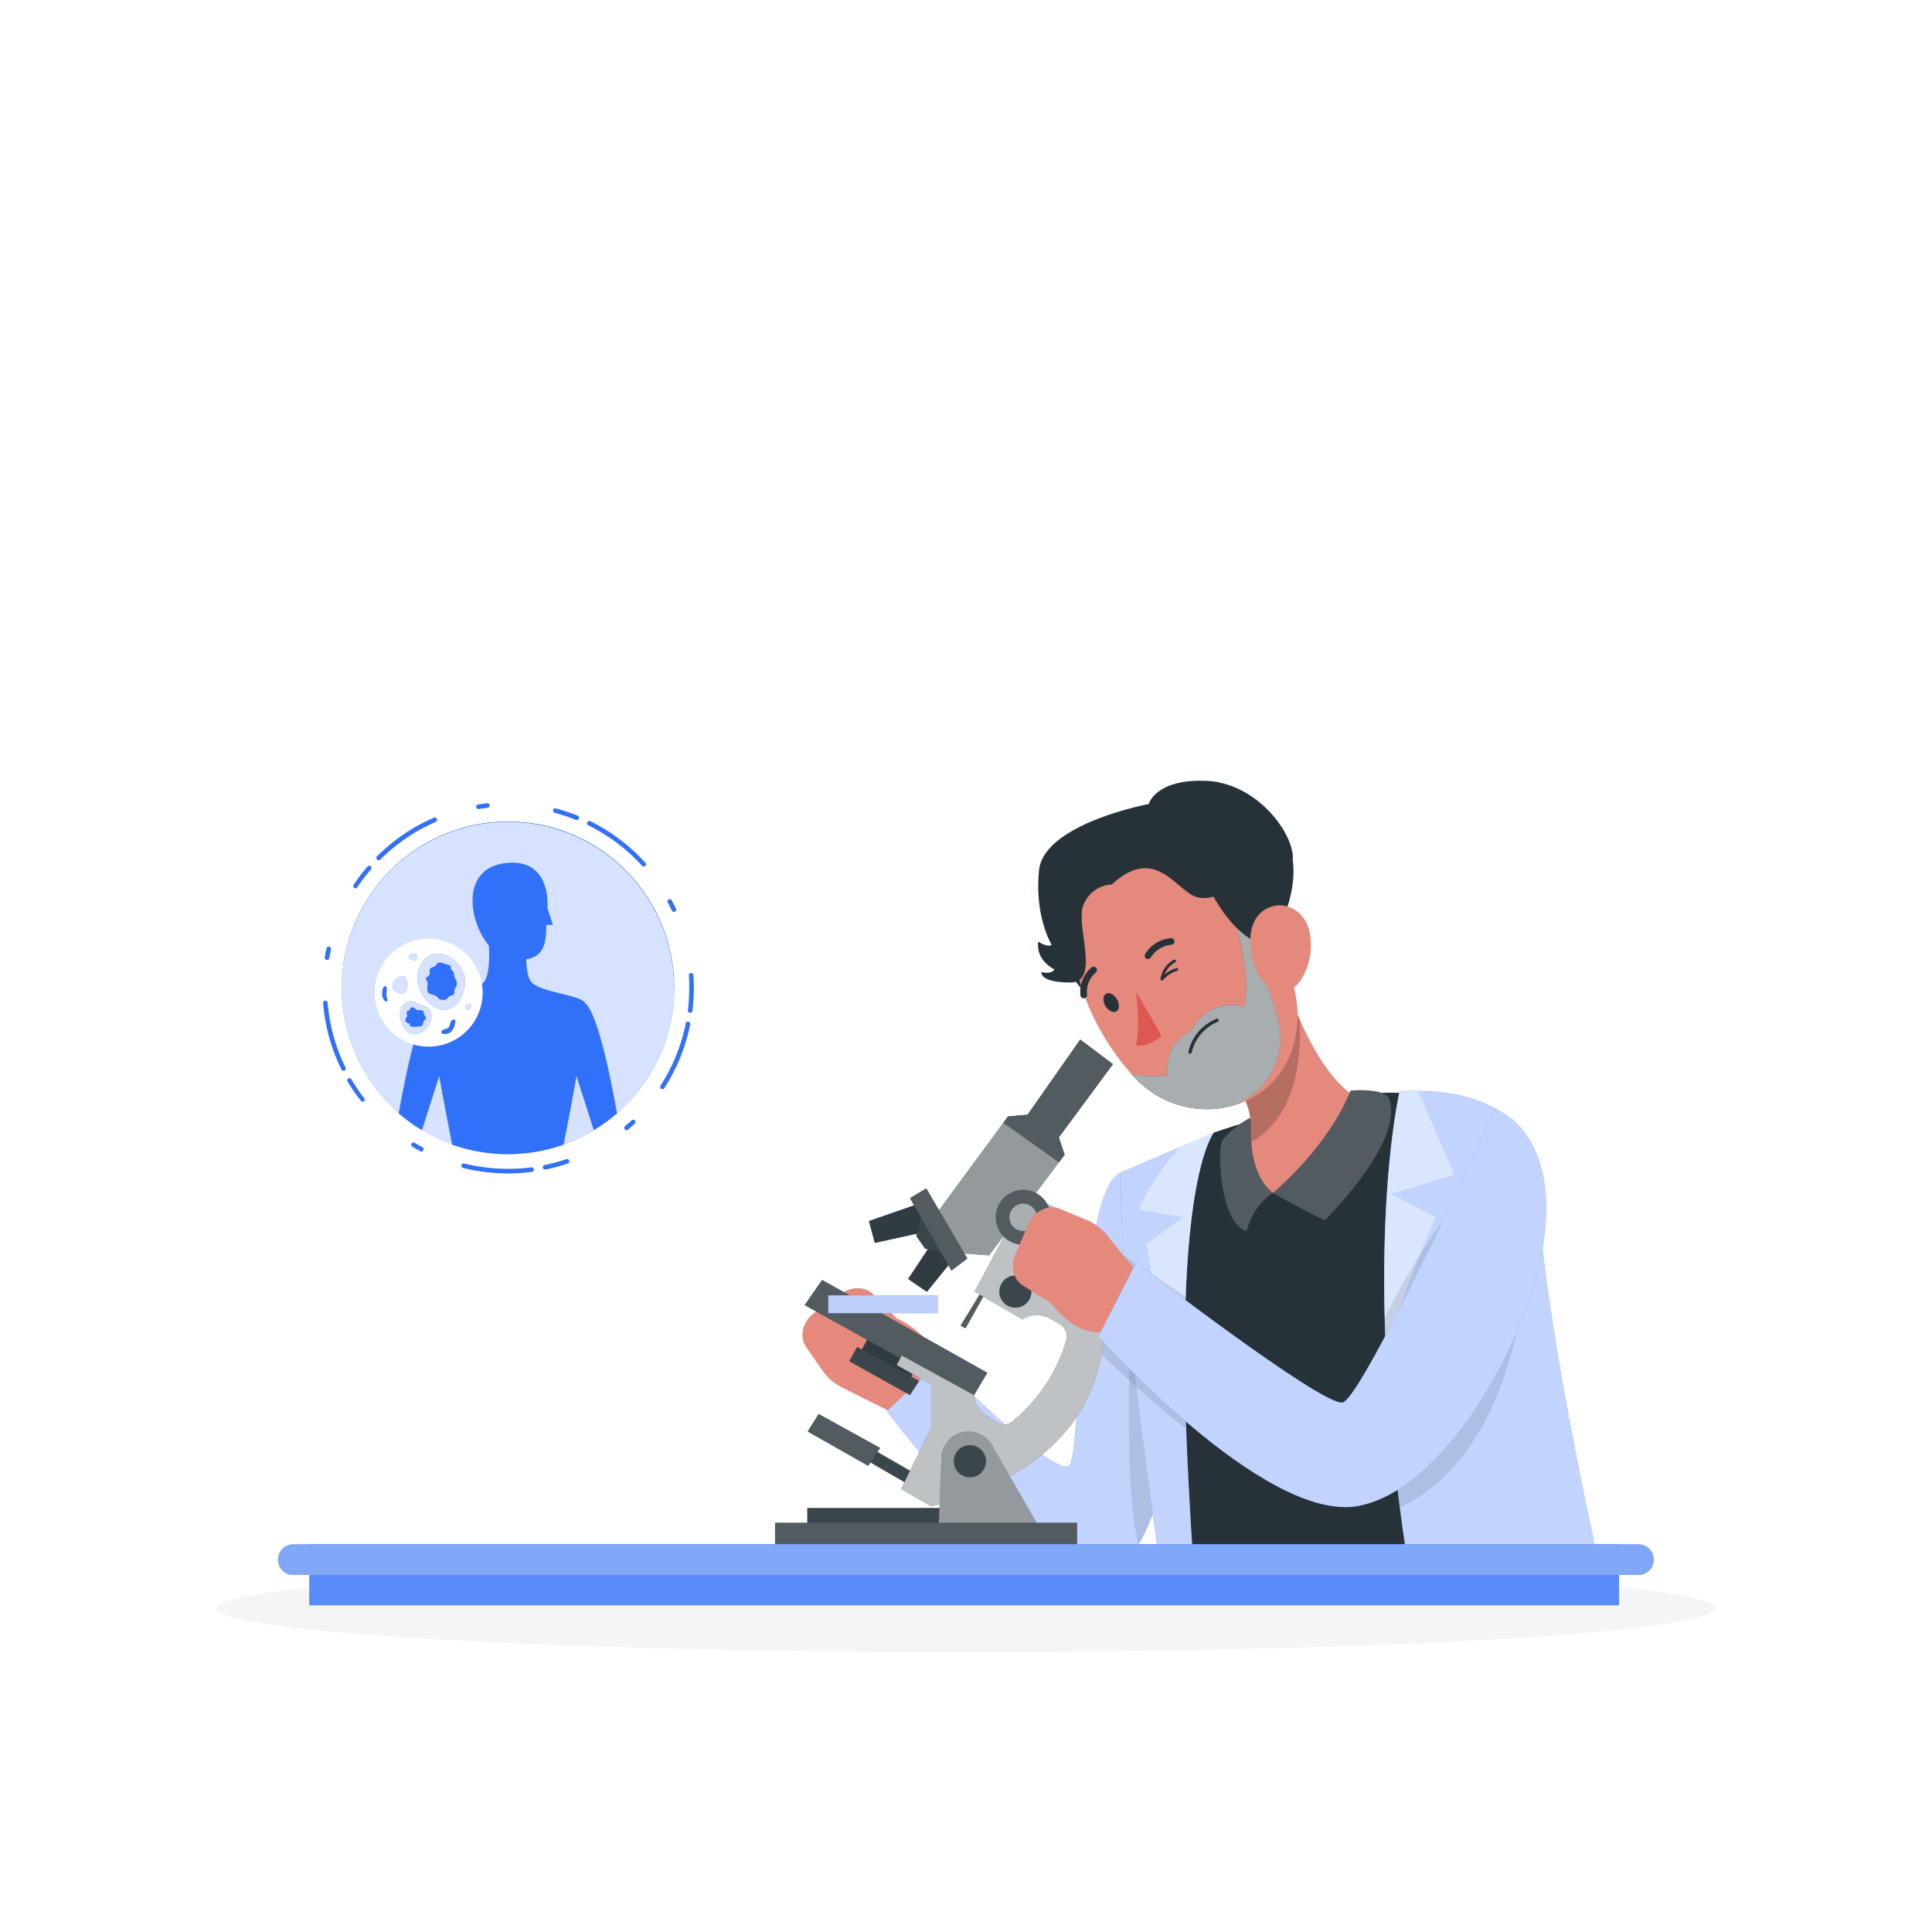 <svg class="animated" id="freepik_stories-stem-cell-research" xmlns="http://www.w3.org/2000/svg" viewBox="0 0 500 500" version="1.1" xmlns:xlink="http://www.w3.org/1999/xlink" xmlns:svgjs="http://svgjs.com/svgjs"><style>svg#freepik_stories-stem-cell-research:not(.animated) .animable {opacity: 0;}svg#freepik_stories-stem-cell-research.animated #freepik--human-body--inject-18 {animation: 1.5s Infinite  linear floating;animation-delay: 5s;}            @keyframes floating {                0% {                    opacity: 1;                    transform: translateY(0px);                }                50% {                    transform: translateY(-10px);                }                100% {                    opacity: 1;                    transform: translateY(0px);                }            }        .animator-hidden { display: none; }</style><g id="freepik--background-simple--inject-18" class="animable animator-hidden" style="transform-origin: 247.871px 237.869px;"><path d="M249.73,103.39c-74.56,35.44-8.31,95.43-51.57,129.37s-158.87-2.64-115.91,83c50.46,100.61,278.55,82.87,329.62-42.34S324.29,67.94,249.73,103.39Z" style="fill: rgb(49, 112, 249); transform-origin: 247.871px 237.869px;" id="elqrz86t1pp9r" class="animable"></path><g id="el7ok9w7obwux"><path d="M249.73,103.39c-74.56,35.44-8.31,95.43-51.57,129.37s-158.87-2.64-115.91,83c50.46,100.61,278.55,82.87,329.62-42.34S324.29,67.94,249.73,103.39Z" style="fill: rgb(255, 255, 255); opacity: 0.9; transform-origin: 247.871px 237.869px;" class="animable"></path></g></g><g id="freepik--Shadow--inject-18" class="animable" style="transform-origin: 250px 416.24px;"><ellipse id="freepik--path--inject-18" cx="250" cy="416.24" rx="193.89" ry="11.32" style="fill: rgb(245, 245, 245); transform-origin: 250px 416.24px;" class="animable"></ellipse></g><g id="freepik--DNA--inject-18" class="animable animator-hidden" style="transform-origin: 358.325px 166.828px;"><path d="M358.35,205.62a38.5,38.5,0,0,1-4.93-.31.59.59,0,0,1,.15-1.17,38.73,38.73,0,0,0,5.8.29.56.56,0,0,1,.6.57.59.59,0,0,1-.57.61Zm-8.34-.91-.13,0a38.74,38.74,0,0,1-16-7.78.59.59,0,1,1,.75-.91,37.74,37.74,0,0,0,15.54,7.54.59.59,0,0,1-.13,1.17Zm26.33-3.58a.61.61,0,0,1-.52-.31.6.6,0,0,1,.24-.8c.68-.37,1.36-.76,2-1.16a.6.6,0,0,1,.82.19.59.59,0,0,1-.2.81c-.67.42-1.37.82-2.07,1.2A.55.55,0,0,1,376.34,201.13Zm11-8.81a.62.62,0,0,1-.38-.14.59.59,0,0,1-.06-.83,37.88,37.88,0,0,0,8-15.33.59.59,0,1,1,1.14.28,38.73,38.73,0,0,1-8.21,15.81A.57.57,0,0,1,387.32,192.32Zm-61-4a.61.61,0,0,1-.5-.27c-.44-.67-.86-1.36-1.25-2a.59.59,0,1,1,1-.59c.38.67.79,1.33,1.21,2a.6.6,0,0,1-.17.82A.63.63,0,0,1,326.36,188.32Zm69.75-15H396a.6.6,0,0,1-.49-.68,38.39,38.39,0,0,0,.44-5.78,39.14,39.14,0,0,0-.21-4.06.58.58,0,0,1,.52-.65.59.59,0,0,1,.65.52,38.93,38.93,0,0,1,.22,4.19,39.47,39.47,0,0,1-.45,6A.6.6,0,0,1,396.11,173.28Zm-75.92-3.81a.59.59,0,0,1-.59-.56c0-.69-.06-1.39-.06-2.09a38.67,38.67,0,0,1,.2-3.89.59.59,0,1,1,1.17.12c-.12,1.24-.19,2.51-.19,3.77,0,.68,0,1.36.06,2a.6.6,0,0,1-.56.62Zm.65-9.39h-.12a.59.59,0,0,1-.46-.69,38.84,38.84,0,0,1,7.34-16.24.6.6,0,0,1,.83-.1.59.59,0,0,1,.1.82,37.64,37.64,0,0,0-7.11,15.74A.61.61,0,0,1,320.84,160.08Zm69.66-13.34a.6.6,0,0,1-.5-.27c-.41-.64-.86-1.29-1.31-1.91a.58.58,0,0,1,.12-.82.59.59,0,0,1,.83.12c.47.64.93,1.31,1.36,2a.61.61,0,0,1-.18.82A.62.62,0,0,1,390.5,146.74Zm-9.67-10.23a.54.54,0,0,1-.34-.12,37.74,37.74,0,0,0-15.93-6.69.59.59,0,0,1,.2-1.16,38.68,38.68,0,0,1,16.42,6.9.59.59,0,0,1-.35,1.07ZM336.58,136a.59.59,0,0,1-.48-.25.58.58,0,0,1,.15-.82c.65-.46,1.32-.89,2-1.31a.59.59,0,0,1,.62,1c-.67.4-1.32.83-1.95,1.27A.59.59,0,0,1,336.58,136Zm18.67-6.67a.6.6,0,0,1-.59-.55.59.59,0,0,1,.55-.63,39.77,39.77,0,0,1,6,0,.61.61,0,0,1,.55.64.59.59,0,0,1-.64.54,38.72,38.72,0,0,0-5.8,0Z" style="fill: rgb(49, 112, 249); transform-origin: 358.325px 166.828px;" id="el7yj2yt30iev" class="animable"></path><circle cx="358.35" cy="166.82" r="34.65" style="fill: rgb(49, 112, 249); transform-origin: 358.35px 166.82px;" id="elhnqwdomluz4" class="animable"></circle><g id="el8hnk2tsz4c2"><path d="M393,166.81a34.47,34.47,0,0,1-5,17.91c-.44.73-.91,1.44-1.4,2.13a34.1,34.1,0,0,1-5.56,6.13c-.76.66-1.56,1.3-2.38,1.89s-1.39,1-2.12,1.42a3.13,3.13,0,0,1-.3.2,34.59,34.59,0,0,1-35.82,0,33.28,33.28,0,0,1-4.81-3.51A34.64,34.64,0,0,1,329,148.43c.47-.75,1-1.49,1.5-2.2a34.7,34.7,0,0,1,7-7.07c.71-.53,1.44-1,2.18-1.52A34.65,34.65,0,0,1,393,166.81Z" style="fill: rgb(255, 255, 255); isolation: isolate; opacity: 0.8; transform-origin: 358.351px 166.834px;" class="animable"></path></g><g id="elhotvx43oi8k"><rect x="336.74" y="149.29" width="10.15" height="2.42" style="fill: rgb(49, 112, 249); transform-origin: 341.815px 150.5px; transform: rotate(-45.3deg);" class="animable"></rect></g><g id="elg4b7p46apy"><rect x="337.17" y="152.68" width="15.98" height="2.42" style="fill: rgb(49, 112, 249); transform-origin: 345.16px 153.89px; transform: rotate(-45.3deg);" class="animable"></rect></g><g id="elbyiws50xcj5"><rect x="340.1" y="155.95" width="17.02" height="2.42" style="fill: rgb(49, 112, 249); transform-origin: 348.61px 157.16px; transform: rotate(-45.3deg);" class="animable"></rect></g><g id="elcr3a5wwl5kq"><rect x="344.44" y="159.39" width="14.93" height="2.42" style="fill: rgb(49, 112, 249); transform-origin: 351.905px 160.6px; transform: rotate(-45.3deg);" class="animable"></rect></g><g id="elinwu9fea7c"><rect x="351.17" y="162.66" width="8.4" height="2.42" style="fill: rgb(49, 112, 249); transform-origin: 355.37px 163.87px; transform: rotate(-45.3deg);" class="animable"></rect></g><g id="eltune1y3kb4i"><rect x="355.89" y="168.23" width="10.15" height="2.42" style="fill: rgb(49, 112, 249); transform-origin: 360.965px 169.44px; transform: rotate(-45.3deg);" class="animable"></rect></g><g id="eldb9kkfrvghd"><rect x="356.31" y="171.62" width="15.98" height="2.42" style="fill: rgb(49, 112, 249); transform-origin: 364.3px 172.83px; transform: rotate(-45.3deg);" class="animable"></rect></g><g id="elcbpqd2xudph"><rect x="359.25" y="174.9" width="17.02" height="2.42" style="fill: rgb(49, 112, 249); transform-origin: 367.76px 176.11px; transform: rotate(-45.3deg);" class="animable"></rect></g><g id="eld3y2x93kjpf"><rect x="363.59" y="178.33" width="14.93" height="2.42" style="fill: rgb(49, 112, 249); transform-origin: 371.055px 179.54px; transform: rotate(-45.3deg);" class="animable"></rect></g><g id="elcohbpq87c07"><rect x="370.31" y="181.6" width="8.4" height="2.42" style="fill: rgb(49, 112, 249); transform-origin: 374.51px 182.81px; transform: rotate(-45.3deg);" class="animable"></rect></g><g id="elfe32el39t0g"><g style="isolation: isolate; opacity: 0.3; transform-origin: 357.855px 166.344px;" class="animable"><g id="eljhe06sdqrre"><rect x="336.74" y="149.29" width="10.15" height="2.42" style="fill: rgb(255, 255, 255); transform-origin: 341.815px 150.5px; transform: rotate(-45.3deg);" class="animable"></rect></g><g id="elcf03593busa"><rect x="337.17" y="152.68" width="15.98" height="2.42" style="fill: rgb(255, 255, 255); transform-origin: 345.16px 153.89px; transform: rotate(-45.3deg);" class="animable"></rect></g><g id="elgz4efekqqe"><rect x="340.1" y="155.95" width="17.02" height="2.42" style="fill: rgb(255, 255, 255); transform-origin: 348.61px 157.16px; transform: rotate(-45.3deg);" class="animable"></rect></g><g id="eld1dklk1q80i"><rect x="344.44" y="159.39" width="14.93" height="2.42" style="fill: rgb(255, 255, 255); transform-origin: 351.905px 160.6px; transform: rotate(-45.3deg);" class="animable"></rect></g><g id="elbo7hbm63iv7"><rect x="351.17" y="162.66" width="8.4" height="2.42" style="fill: rgb(255, 255, 255); transform-origin: 355.37px 163.87px; transform: rotate(-45.3deg);" class="animable"></rect></g><g id="elbngf04vrea"><rect x="355.89" y="168.23" width="10.15" height="2.42" style="fill: rgb(255, 255, 255); transform-origin: 360.965px 169.44px; transform: rotate(-45.3deg);" class="animable"></rect></g><g id="elsfvbdn5xs"><rect x="356.31" y="171.62" width="15.98" height="2.42" style="fill: rgb(255, 255, 255); transform-origin: 364.3px 172.83px; transform: rotate(-45.3deg);" class="animable"></rect></g><g id="elksyf6g5uchf"><rect x="359.25" y="174.9" width="17.02" height="2.42" style="fill: rgb(255, 255, 255); transform-origin: 367.76px 176.11px; transform: rotate(-45.3deg);" class="animable"></rect></g><g id="elrpvgccd4kn"><rect x="363.59" y="178.33" width="14.93" height="2.42" style="fill: rgb(255, 255, 255); transform-origin: 371.055px 179.54px; transform: rotate(-45.3deg);" class="animable"></rect></g><g id="elzsyjn217ihp"><rect x="370.31" y="181.6" width="8.4" height="2.42" style="fill: rgb(255, 255, 255); transform-origin: 374.51px 182.81px; transform: rotate(-45.3deg);" class="animable"></rect></g></g></g><path d="M378.45,186.72a24.83,24.83,0,0,0,.23,8.15c-.68.5-1.39,1-2.12,1.42A24.36,24.36,0,0,1,376,187c.05-.58.1-1.15.16-1.73,0-.24.05-.48.06-.72.07-.63.12-1.26.17-1.89h0c.05-.66.08-1.31.1-2s0-1,0-1.53a14.6,14.6,0,0,0-.48-2.86,12.89,12.89,0,0,0-.95-2.47,11.51,11.51,0,0,0-1.3-2,11,11,0,0,0-1.69-1.73,11.33,11.33,0,0,0-2-1.33h0a12,12,0,0,0-2.42-1,9.81,9.81,0,0,0-1.1-.27,12.28,12.28,0,0,0-1.69-.24h0a21.44,21.44,0,0,0-3.4,0c-.8.06-1.61.15-2.43.25l-1,.12-1.45.18c-3.54.4-7.18.6-10.9-1.09-6.06-2.75-9.22-8.86-8.66-16.77q0-.71.12-1.41l.15-1.59.09-.87a29.56,29.56,0,0,0,.11-6.89c.71-.53,1.44-1,2.18-1.52a26.75,26.75,0,0,1,.17,8.14c0,.46-.09.92-.14,1.39s-.07.71-.11,1.06c-.06.62-.12,1.24-.16,1.86,0,.4-.05.78-.05,1.16h0a17.78,17.78,0,0,0,.21,3.23,14.46,14.46,0,0,0,.63,2.69,13,13,0,0,0,1.05,2.37,10.66,10.66,0,0,0,1.38,1.94,9.9,9.9,0,0,0,1.77,1.65,10.59,10.59,0,0,0,2.05,1.25l.21.11a12.42,12.42,0,0,0,2.32.78,15.35,15.35,0,0,0,2.94.36,28.47,28.47,0,0,0,3.56-.17h0l1.36-.16.87-.11,1.58-.19a24.61,24.61,0,0,1,7.75.09c7.29,1.47,12.07,7.75,11.87,15.62,0,1.17-.12,2.37-.23,3.54,0,.4-.06.82-.1,1.22S378.49,186.31,378.45,186.72Z" style="fill: rgb(49, 112, 249); transform-origin: 357.946px 166.965px;" id="el90c5l8rr58j" class="animable"></path><path d="M388,184.72c-.44.73-.91,1.44-1.4,2.13a24.76,24.76,0,0,0-8.17-.13l-1.24.13L376,187c-1.17.12-2.36.22-3.54.26-7.86.28-14.2-4.43-15.75-11.71a24.9,24.9,0,0,1-.16-7.74c.06-.53.12-1.05.17-1.58,0-.3.07-.59.11-.89s.08-.9.13-1.35a26.58,26.58,0,0,0,.13-3.55h0a14.53,14.53,0,0,0-.39-2.93,12,12,0,0,0-.81-2.31,1.36,1.36,0,0,0-.1-.21,11.54,11.54,0,0,0-1.27-2,10.26,10.26,0,0,0-1.67-1.75,11.53,11.53,0,0,0-1.95-1.36,13.33,13.33,0,0,0-2.38-1,14.65,14.65,0,0,0-2.71-.6,17.84,17.84,0,0,0-3.23-.18l-1.16.06c-.62,0-1.24.12-1.86.18l-1.07.12-1.38.16a26.44,26.44,0,0,1-8.14-.08c.47-.75,1-1.49,1.5-2.2a29.61,29.61,0,0,0,6.88-.18l.88-.1,1.58-.17,1.41-.13c7.9-.65,14,2.44,16.86,8.48,1.73,3.7,1.58,7.34,1.2,10.88-.05.48-.1,1-.16,1.46s-.07.67-.11,1c-.09.82-.17,1.64-.22,2.43a22.82,22.82,0,0,0,0,3.41,16.22,16.22,0,0,0,.26,1.7c.08.37.17.73.28,1.09h0a12.62,12.62,0,0,0,1,2.41,11.83,11.83,0,0,0,1.35,2,11.51,11.51,0,0,0,1.75,1.67,11.78,11.78,0,0,0,2,1.26,12.44,12.44,0,0,0,2.48.93,14.6,14.6,0,0,0,2.86.45c.49,0,1,0,1.53,0l2-.12c.63,0,1.26-.12,1.88-.18l.73-.08,1.72-.18A24.26,24.26,0,0,1,388,184.72Z" style="fill: rgb(49, 112, 249); transform-origin: 358.485px 166.473px;" id="ell3v8cnrxa1j" class="animable"></path></g><g id="freepik--cell-culture-plate--inject-18" class="animable animator-hidden" style="transform-origin: 211.535px 144.79px;"><path d="M213.4,201.4a.59.59,0,0,1,0-1.18,55.44,55.44,0,0,0,17.13-3.3.59.59,0,1,1,.4,1.1,56.25,56.25,0,0,1-17.49,3.38Zm-11.75-.84h-.1c-.79-.13-1.57-.29-2.34-.46a.6.6,0,0,1-.45-.71.58.58,0,0,1,.71-.44c.75.16,1.52.32,2.29.45a.59.59,0,0,1-.11,1.17ZM234,196.75a.59.59,0,0,1-.54-.36.59.59,0,0,1,.3-.78A51.78,51.78,0,0,0,239,193a.59.59,0,1,1,.59,1,57.7,57.7,0,0,1-5.33,2.68A.59.59,0,0,1,234,196.75Zm-51-3.14a.55.55,0,0,1-.3-.09,56.27,56.27,0,0,1-5-3.31.59.59,0,1,1,.71-.94,54.55,54.55,0,0,0,4.85,3.24.6.6,0,0,1,.21.81A.61.61,0,0,1,183,193.61Zm-7.68-5.49a.56.56,0,0,1-.38-.14,56.58,56.58,0,0,1-11.6-13.51.59.59,0,1,1,1-.62,55.55,55.55,0,0,0,11.37,13.23.61.61,0,0,1,.06.84A.59.59,0,0,1,175.27,188.12ZM253,183.06a.58.58,0,0,1-.39-.15.59.59,0,0,1,0-.83c.52-.58,1-1.17,1.53-1.76a.59.59,0,0,1,.91.75c-.51.61-1,1.21-1.57,1.8A.56.56,0,0,1,253,183.06Zm8.11-11.56a.54.54,0,0,1-.27-.07.59.59,0,0,1-.25-.8,54.6,54.6,0,0,0,5.59-16.52.59.59,0,0,1,1.17.2,56.27,56.27,0,0,1-5.71,16.87A.6.6,0,0,1,261.11,171.5ZM158.7,164.12a.58.58,0,0,1-.55-.39c-.27-.75-.52-1.5-.75-2.26a.59.59,0,0,1,.39-.74.6.6,0,0,1,.74.39c.23.75.47,1.49.73,2.22a.59.59,0,0,1-.36.75A.69.69,0,0,1,158.7,164.12Zm108.55-12.83h-.07a.58.58,0,0,1-.52-.65,56.48,56.48,0,0,0,.3-5.83.59.59,0,0,1,1.18,0,56.37,56.37,0,0,1-.31,6A.58.58,0,0,1,267.25,151.29Zm-111.74-6.86h0a.59.59,0,0,1-.58-.6,56.45,56.45,0,0,1,.41-6,.59.59,0,0,1,1.17.15,56.5,56.5,0,0,0-.4,5.82A.6.6,0,0,1,155.51,144.43Zm.94-9.38h-.1a.6.6,0,0,1-.48-.69,56.1,56.1,0,0,1,6-16.77.59.59,0,1,1,1,.57A55.14,55.14,0,0,0,157,134.57.59.59,0,0,1,156.45,135.05Zm108.91-5.19a.59.59,0,0,1-.56-.43c-.22-.75-.45-1.49-.7-2.23a.6.6,0,0,1,.38-.75.59.59,0,0,1,.74.38c.25.75.49,1.51.71,2.27a.59.59,0,0,1-.4.73A.51.51,0,0,1,265.36,129.86Zm-5.6-13a.6.6,0,0,1-.51-.29,55.38,55.38,0,0,0-11.13-13.42.6.6,0,0,1-.05-.84.59.59,0,0,1,.83,0A56.92,56.92,0,0,1,260.27,116a.59.59,0,0,1-.21.81A.52.52,0,0,1,259.76,116.89Zm-90.64-8.11a.62.62,0,0,1-.38-.14.6.6,0,0,1-.06-.84c.52-.6,1-1.19,1.6-1.77a.59.59,0,0,1,.86.81c-.54.57-1.06,1.15-1.57,1.74A.59.59,0,0,1,169.12,108.78Zm76.66-7.71a.55.55,0,0,1-.36-.13c-1.54-1.18-3.15-2.3-4.8-3.32a.59.59,0,0,1-.19-.81.58.58,0,0,1,.81-.19,56.91,56.91,0,0,1,4.9,3.39.59.59,0,0,1-.36,1.06Zm-61.13-4.83a.58.58,0,0,1-.52-.31.59.59,0,0,1,.23-.8,57.5,57.5,0,0,1,5.37-2.58.59.59,0,0,1,.46,1.08,56.47,56.47,0,0,0-5.26,2.53A.6.6,0,0,1,184.65,96.24Zm8.61-3.82a.58.58,0,0,1-.19-1.14,56.05,56.05,0,0,1,17.54-3.07.57.57,0,0,1,.6.58.59.59,0,0,1-.58.6,55.3,55.3,0,0,0-17.18,3A.63.63,0,0,1,193.26,92.42Zm31.4-1.49-.14,0c-.75-.18-1.51-.35-2.28-.5a.59.59,0,1,1,.23-1.15c.78.15,1.56.32,2.33.5a.59.59,0,0,1,.43.71A.58.58,0,0,1,224.66,90.93Z" style="fill: rgb(49, 112, 249); transform-origin: 211.535px 144.79px;" id="ellg7tfl9hv2" class="animable"></path><circle cx="211.52" cy="144.81" r="50.8" style="fill: rgb(49, 112, 249); transform-origin: 211.52px 144.81px;" id="el74ef8gqjauo" class="animable"></circle><g id="elihnxnixtkxq"><path d="M262.32,144.82a50.66,50.66,0,0,1-17.49,38.36,53.5,53.5,0,0,1-7.05,5.15,50.93,50.93,0,0,1-43.28,4.36,50.75,50.75,0,0,1-16.28-9.52,50.8,50.8,0,1,1,84.1-38.35Z" style="fill: rgb(255, 255, 255); isolation: isolate; opacity: 0.8; transform-origin: 211.52px 144.813px;" class="animable"></path></g><path d="M211.53,144.12c0,.12,0,.23,0,.35v-.14C211.52,144.26,211.52,144.19,211.53,144.12Z" style="fill: rgb(49, 112, 249); transform-origin: 211.526px 144.295px;" id="elbz6zv8s0ijb" class="animable"></path><path d="M257.12,154.34c0-.14,0-.28,0-.42,0-8.53-20.43-15.43-45.63-15.43s-45.62,6.9-45.62,15.43v4c0,8.52,20.43,15.43,45.62,15.43s45.63-6.91,45.63-15.43c0-.14,0-.28,0-.42Z" style="fill: rgb(49, 112, 249); transform-origin: 211.495px 155.92px;" id="eldyv2sh1txi" class="animable"></path><g id="elpqi6st1ge7g"><path d="M257.12,154.34c0-.14,0-.28,0-.42,0-8.53-20.43-15.43-45.63-15.43s-45.62,6.9-45.62,15.43v4c0,8.52,20.43,15.43,45.62,15.43s45.63-6.91,45.63-15.43c0-.14,0-.28,0-.42Z" style="fill: rgb(255, 255, 255); isolation: isolate; opacity: 0.6; transform-origin: 211.495px 155.92px;" class="animable"></path></g><ellipse cx="211.52" cy="157.92" rx="45.63" ry="15.43" style="fill: rgb(49, 112, 249); transform-origin: 211.52px 157.92px;" id="elamxqvikiy7" class="animable"></ellipse><g id="eltan013vle5"><ellipse cx="211.52" cy="157.92" rx="45.63" ry="15.43" style="fill: rgb(255, 255, 255); isolation: isolate; opacity: 0.7; transform-origin: 211.52px 157.92px;" class="animable"></ellipse></g><path d="M257.15,157.92c0,8.52-20.42,15.43-45.62,15.43s-45.63-6.91-45.63-15.43v-4c0,8.52,20.43,15.43,45.63,15.43,24.64,0,44.72-6.61,45.59-14.87v3C257.13,157.64,257.15,157.78,257.15,157.92Z" style="fill: rgb(255, 255, 255); transform-origin: 211.525px 163.635px;" id="elcyoaphq83os" class="animable"></path><path d="M210.66,147.59a9.48,9.48,0,0,1,2.72-.23,44.13,44.13,0,0,1,8.79,1.88c3,.81,6.11,1.88,9.27,2,2.8.13,6,0,8.57,1.37a3.5,3.5,0,0,1,1.25,1.07,2.73,2.73,0,0,1-.14,2.94,4.68,4.68,0,0,1-2.11,1.6c-3.74,1.61-8.38,1.23-12.36,2-2.87.59-5.2,2.08-7.84,3.28-4.4,2-9.93,3.61-14,0a66.79,66.79,0,0,0-5.54-4.07c-1.16-.81-2.69-1.76-3.25-3.13-1.29-3.2,3.74-4.16,5.69-4.78a15.5,15.5,0,0,0,4.59-2A11.82,11.82,0,0,1,210.66,147.59Z" style="fill: rgb(49, 112, 249); transform-origin: 218.717px 156.494px;" id="el9xr5apx1zw9" class="animable"></path><path d="M191.1,148.56c1.55.17,3.66.95,2.15,2.49a7.59,7.59,0,0,1-4,1.7,17.68,17.68,0,0,0-5.47,1.71c-1.2.66-2.9,1.58-4.32,1.21A2.58,2.58,0,0,1,178,152c.76-1.58,2.82-2.57,4.45-2.93,2.52-.56,5.12-.32,7.67-.58A4.71,4.71,0,0,1,191.1,148.56Z" style="fill: rgb(49, 112, 249); transform-origin: 185.731px 152.121px;" id="elu677hlw8auf" class="animable"></path><path d="M247.91,109.36l-15,19.9a7.67,7.67,0,0,1-4.23,2.81,7.62,7.62,0,0,0-4.23,2.81l-7.21,9.6a1.26,1.26,0,0,1-1.77.25l-1.4-1a1.26,1.26,0,0,1-.25-1.77l7.21-9.6a7.53,7.53,0,0,0,1.53-4.54c0-.1,0-.2,0-.3a7.64,7.64,0,0,1,1.53-4.85l15.25-20.3A51.1,51.1,0,0,1,247.91,109.36Z" style="fill: rgb(255, 255, 255); transform-origin: 230.737px 123.678px;" id="el9y70y9q994j" class="animable"></path><path d="M228.16,129.45a2.17,2.17,0,1,1-2.17-2.17A2.17,2.17,0,0,1,228.16,129.45Z" style="fill: rgb(49, 112, 249); transform-origin: 225.99px 129.45px;" id="ell3hwl0kllx" class="animable"></path><g id="el1m8vb7ym7olj"><path d="M228.16,129.45a2.17,2.17,0,1,1-2.17-2.17A2.17,2.17,0,0,1,228.16,129.45Z" style="fill: rgb(255, 255, 255); isolation: isolate; opacity: 0.6; transform-origin: 225.99px 129.45px;" class="animable"></path></g><path d="M227.13,129.45a1.14,1.14,0,1,1-1.14-1.14A1.14,1.14,0,0,1,227.13,129.45Z" style="fill: rgb(49, 112, 249); transform-origin: 225.99px 129.45px;" id="el87qzmxhpge8" class="animable"></path><path d="M231.1,123.65a2.17,2.17,0,1,1-2.17-2.17A2.17,2.17,0,0,1,231.1,123.65Z" style="fill: rgb(49, 112, 249); transform-origin: 228.93px 123.65px;" id="elb85a1ufd5s8" class="animable"></path><g id="eltqu300yj56q"><path d="M231.1,123.65a2.17,2.17,0,1,1-2.17-2.17A2.17,2.17,0,0,1,231.1,123.65Z" style="fill: rgb(255, 255, 255); isolation: isolate; opacity: 0.6; transform-origin: 228.93px 123.65px;" class="animable"></path></g><circle cx="228.93" cy="123.65" r="1.14" style="fill: rgb(49, 112, 249); transform-origin: 228.93px 123.65px;" id="el75v0uz2rmej" class="animable"></circle><path d="M236.53,121.86a2.17,2.17,0,1,1-2.17-2.17A2.17,2.17,0,0,1,236.53,121.86Z" style="fill: rgb(49, 112, 249); transform-origin: 234.36px 121.86px;" id="elpmgbfzxrha" class="animable"></path><g id="el2hztv57x5jb"><path d="M236.53,121.86a2.17,2.17,0,1,1-2.17-2.17A2.17,2.17,0,0,1,236.53,121.86Z" style="fill: rgb(255, 255, 255); isolation: isolate; opacity: 0.6; transform-origin: 234.36px 121.86px;" class="animable"></path></g><path d="M235.49,121.86a1.14,1.14,0,1,1-1.13-1.14A1.14,1.14,0,0,1,235.49,121.86Z" style="fill: rgb(49, 112, 249); transform-origin: 234.35px 121.86px;" id="el7vvqhdhhck6" class="animable"></path><path d="M235.39,116.52a2.17,2.17,0,1,1-2.17-2.17A2.17,2.17,0,0,1,235.39,116.52Z" style="fill: rgb(49, 112, 249); transform-origin: 233.22px 116.52px;" id="el61570azj7a6" class="animable"></path><g id="elg02exiqzi6l"><path d="M235.39,116.52a2.17,2.17,0,1,1-2.17-2.17A2.17,2.17,0,0,1,235.39,116.52Z" style="fill: rgb(255, 255, 255); isolation: isolate; opacity: 0.6; transform-origin: 233.22px 116.52px;" class="animable"></path></g><path d="M234.36,116.52a1.14,1.14,0,1,1-1.14-1.14A1.14,1.14,0,0,1,234.36,116.52Z" style="fill: rgb(49, 112, 249); transform-origin: 233.22px 116.52px;" id="elmnad4hvnz2" class="animable"></path><circle cx="230.76" cy="128.31" r="1.43" style="fill: rgb(49, 112, 249); transform-origin: 230.76px 128.31px;" id="elhigoi108m47" class="animable"></circle><g id="elmxw0iw39w3"><circle cx="230.76" cy="128.31" r="1.43" style="fill: rgb(255, 255, 255); isolation: isolate; opacity: 0.6; transform-origin: 230.76px 128.31px;" class="animable"></circle></g><path d="M231.51,128.31a.75.75,0,1,1-.75-.75A.75.75,0,0,1,231.51,128.31Z" style="fill: rgb(49, 112, 249); transform-origin: 230.76px 128.31px;" id="el5ttkmppy9tv" class="animable"></path><path d="M221.13,137.06a1.43,1.43,0,1,1-1.43-1.43A1.43,1.43,0,0,1,221.13,137.06Z" style="fill: rgb(49, 112, 249); transform-origin: 219.7px 137.06px;" id="el0eysft6bgp8i" class="animable"></path><g id="elghp8i4q13aj"><path d="M221.13,137.06a1.43,1.43,0,1,1-1.43-1.43A1.43,1.43,0,0,1,221.13,137.06Z" style="fill: rgb(255, 255, 255); isolation: isolate; opacity: 0.6; transform-origin: 219.7px 137.06px;" class="animable"></path></g><path d="M220.45,137.06a.75.75,0,1,1-.75-.75A.75.75,0,0,1,220.45,137.06Z" style="fill: rgb(49, 112, 249); transform-origin: 219.7px 137.06px;" id="elvw6huesa0hj" class="animable"></path><path d="M217.64,142.49a1.43,1.43,0,1,1-1.43-1.43A1.43,1.43,0,0,1,217.64,142.49Z" style="fill: rgb(49, 112, 249); transform-origin: 216.21px 142.49px;" id="elxb1j65ib8fe" class="animable"></path><g id="elg26pnci9wqt"><path d="M217.64,142.49a1.43,1.43,0,1,1-1.43-1.43A1.43,1.43,0,0,1,217.64,142.49Z" style="fill: rgb(255, 255, 255); isolation: isolate; opacity: 0.6; transform-origin: 216.21px 142.49px;" class="animable"></path></g><path d="M217,142.49a.75.75,0,1,1-.75-.75A.76.76,0,0,1,217,142.49Z" style="fill: rgb(49, 112, 249); transform-origin: 216.25px 142.49px;" id="el5c6rh0j6vd8" class="animable"></path><circle cx="224.98" cy="125.14" r="1.43" style="fill: rgb(49, 112, 249); transform-origin: 224.98px 125.14px;" id="el4qywsxemwhg" class="animable"></circle><g id="elqe5tmm0yg8"><circle cx="224.98" cy="125.14" r="1.43" style="fill: rgb(255, 255, 255); isolation: isolate; opacity: 0.6; transform-origin: 224.98px 125.14px;" class="animable"></circle></g><circle cx="224.98" cy="125.14" r="0.75" style="fill: rgb(49, 112, 249); transform-origin: 224.98px 125.14px;" id="el1g4gi4jnlcr" class="animable"></circle><path d="M241.77,115.38a1.43,1.43,0,1,1-1.43-1.43A1.43,1.43,0,0,1,241.77,115.38Z" style="fill: rgb(49, 112, 249); transform-origin: 240.34px 115.38px;" id="el0ooqtsmlplbe" class="animable"></path><g id="elc0u1cw10s6w"><path d="M241.77,115.38a1.43,1.43,0,1,1-1.43-1.43A1.43,1.43,0,0,1,241.77,115.38Z" style="fill: rgb(255, 255, 255); isolation: isolate; opacity: 0.6; transform-origin: 240.34px 115.38px;" class="animable"></path></g><path d="M241.09,115.38a.75.75,0,1,1-.75-.75A.76.76,0,0,1,241.09,115.38Z" style="fill: rgb(49, 112, 249); transform-origin: 240.34px 115.38px;" id="elf7ep7kvm31r" class="animable"></path><path d="M241,108.46a1.43,1.43,0,1,1-1.43-1.43A1.43,1.43,0,0,1,241,108.46Z" style="fill: rgb(49, 112, 249); transform-origin: 239.57px 108.46px;" id="elvb2i1tq6cfk" class="animable"></path><g id="el9x5d1mvpn8e"><path d="M241,108.46a1.43,1.43,0,1,1-1.43-1.43A1.43,1.43,0,0,1,241,108.46Z" style="fill: rgb(255, 255, 255); isolation: isolate; opacity: 0.6; transform-origin: 239.57px 108.46px;" class="animable"></path></g><path d="M240.34,108.46a.75.75,0,0,1-1.5,0,.75.75,0,0,1,1.5,0Z" style="fill: rgb(49, 112, 249); transform-origin: 239.59px 108.46px;" id="elj6tuf0nl5t" class="animable"></path><circle cx="223.26" cy="133.76" r="1.43" style="fill: rgb(49, 112, 249); transform-origin: 223.26px 133.76px;" id="elq97g4k2y4x" class="animable"></circle><g id="el4dwm1unmdlk"><circle cx="223.26" cy="133.76" r="1.43" style="fill: rgb(255, 255, 255); isolation: isolate; opacity: 0.6; transform-origin: 223.26px 133.76px;" class="animable"></circle></g><circle cx="223.26" cy="133.76" r="0.75" style="fill: rgb(49, 112, 249); transform-origin: 223.26px 133.76px;" id="el0p0yiapo2nt" class="animable"></circle></g><g id="freepik--human-body--inject-18" class="animable" style="transform-origin: 131.47px 255.63px;"><path d="M131.47,303.68a48.11,48.11,0,0,1-11.61-1.41.59.59,0,0,1-.43-.71.6.6,0,0,1,.72-.44,47.6,47.6,0,0,0,17.35,1,.58.58,0,0,1,.66.51.59.59,0,0,1-.51.66A48.83,48.83,0,0,1,131.47,303.68Zm9.59-1a.58.58,0,0,1-.57-.47.59.59,0,0,1,.46-.7,46.21,46.21,0,0,0,5.62-1.52.57.57,0,0,1,.74.37.59.59,0,0,1-.36.75,47.69,47.69,0,0,1-5.77,1.56Zm-32-4.66a.58.58,0,0,1-.28-.07c-.7-.38-1.39-.78-2.08-1.19a.61.61,0,0,1-.2-.81.59.59,0,0,1,.81-.2c.67.4,1.34.79,2,1.16a.58.58,0,0,1,.24.8A.59.59,0,0,1,109,298.05Zm53.05-5.55a.59.59,0,0,1-.38-1c.6-.5,1.18-1,1.74-1.54a.59.59,0,1,1,.81.86c-.58.54-1.18,1.07-1.79,1.58A.54.54,0,0,1,162.07,292.5Zm-68.23-7.35a.61.61,0,0,1-.47-.23A49.74,49.74,0,0,1,90,280a.59.59,0,1,1,1-.6,47.37,47.37,0,0,0,3.26,4.82.59.59,0,0,1-.11.83A.58.58,0,0,1,93.84,285.15Zm77.55-3.24a.55.55,0,0,1-.32-.1.6.6,0,0,1-.18-.81,46.32,46.32,0,0,0,6.54-16.11.58.58,0,0,1,.69-.46.59.59,0,0,1,.47.69,47.72,47.72,0,0,1-6.7,16.52A.62.62,0,0,1,171.39,281.91Zm-82.53-4.76a.61.61,0,0,1-.53-.33,47.7,47.7,0,0,1-4.75-17.17.59.59,0,0,1,.54-.63.58.58,0,0,1,.64.53,46.45,46.45,0,0,0,4.63,16.75.58.58,0,0,1-.27.79A.58.58,0,0,1,88.86,277.15Zm89.71-15h-.07a.59.59,0,0,1-.51-.66,48.85,48.85,0,0,0,.35-5.81c0-1.06,0-2.13-.1-3.19a.59.59,0,1,1,1.18-.08c.07,1.08.1,2.18.1,3.27a49.4,49.4,0,0,1-.36,6A.59.59,0,0,1,178.57,262.11ZM84.64,248.43h-.09a.59.59,0,0,1-.49-.67c.13-.79.28-1.57.45-2.35a.59.59,0,0,1,1.15.25c-.16.76-.31,1.52-.43,2.29A.59.59,0,0,1,84.64,248.43ZM174.4,236a.59.59,0,0,1-.53-.34c-.33-.7-.68-1.4-1.05-2.08a.6.6,0,0,1,.24-.8.59.59,0,0,1,.8.24q.57,1.05,1.08,2.13a.6.6,0,0,1-.28.79A.62.62,0,0,1,174.4,236ZM92,229.91a.59.59,0,0,1-.49-.91,49.2,49.2,0,0,1,3.61-4.76.61.61,0,0,1,.84-.06A.6.6,0,0,1,96,225a46.49,46.49,0,0,0-3.53,4.64A.58.58,0,0,1,92,229.91Zm74.59-5.67a.59.59,0,0,1-.44-.19,46.89,46.89,0,0,0-13.88-10.46.58.58,0,0,1-.27-.79.6.6,0,0,1,.79-.27A48,48,0,0,1,167,223.26a.59.59,0,0,1,0,.83A.58.58,0,0,1,166.55,224.24Zm-68.61-1.61a.59.59,0,0,1-.42-.18.59.59,0,0,1,0-.83,47.88,47.88,0,0,1,14.72-10,.59.59,0,0,1,.48,1.08,46.66,46.66,0,0,0-14.36,9.79A.59.59,0,0,1,97.94,222.63Zm51.32-10.43a.62.62,0,0,1-.23,0,44.66,44.66,0,0,0-5.52-1.84.59.59,0,0,1-.42-.72.58.58,0,0,1,.72-.42,47.06,47.06,0,0,1,5.67,1.88.59.59,0,0,1,.32.77A.58.58,0,0,1,149.26,212.2Zm-25.49-2.82a.58.58,0,0,1-.58-.5.57.57,0,0,1,.48-.67q1.18-.19,2.37-.33a.59.59,0,0,1,.65.52.57.57,0,0,1-.52.65c-.77.09-1.54.2-2.31.32Z" style="fill: rgb(49, 112, 249); transform-origin: 131.589px 255.778px;" id="elplkf0ljuhu" class="animable"></path><g id="el7066b47nrpr"><circle cx="131.47" cy="255.63" r="43.04" style="fill: rgb(49, 112, 249); transform-origin: 131.47px 255.63px; transform: rotate(-22.5deg);" class="animable"></circle></g><g id="eley43yn7annv"><path d="M174.5,255.63a42.93,42.93,0,0,1-14.82,32.5,45,45,0,0,1-6,4.36,43,43,0,0,1-44.49,0,42.07,42.07,0,0,1-6-4.36,43,43,0,1,1,71.25-32.49Z" style="fill: rgb(255, 255, 255); isolation: isolate; opacity: 0.8; transform-origin: 131.47px 255.701px;" class="animable"></path></g><path d="M159.68,288.13a45,45,0,0,1-6,4.36l-4.48-14c-1.07,6.07-2.31,12.54-3.34,17.73a43.19,43.19,0,0,1-28.85,0c-1-5.19-2.27-11.66-3.34-17.73l-4.48,14a42.07,42.07,0,0,1-6-4.36c1.5-8.45,5-26.12,8.26-28.65a.56.56,0,0,1,0-.08c1.84-2.11,12.13-2.64,14-5.54,1.22-1.93,1.23-6.35,1.09-9.11-5.72-6.91-7.37-21.48,6.18-21.48,6.87,0,9.31,5.76,8.95,11.76l1.43,4.33h-1.72c0,4.52-.56,8.27-5.21,8.87.07,2.17.36,4.41,1.14,5.63,1.84,2.9,12.13,3.43,14,5.54a.59.59,0,0,1,0,.08C154.7,262,158.18,279.68,159.68,288.13Z" style="fill: rgb(49, 112, 249); transform-origin: 131.435px 260.985px;" id="elmn6s6gytsh9" class="animable"></path><g id="elkvnddq9j7d"><circle cx="110.93" cy="256.89" r="13.98" style="fill: rgb(255, 255, 255); isolation: isolate; transform-origin: 110.93px 256.89px; transform: rotate(-76.72deg);" class="animable"></circle></g><path d="M104.59,259.77c1.93-1.48,3.44,0,5.16.56s2.51,2.31,1.39,4.78-4.75,3.42-6.4,1.19S103.17,260.85,104.59,259.77Z" style="fill: rgb(49, 112, 249); transform-origin: 107.587px 263.344px;" id="el8roj1rnq4xq" class="animable"></path><g id="elb7f0gr8ik17"><path d="M104.59,259.77c1.93-1.48,3.44,0,5.16.56s2.51,2.31,1.39,4.78-4.75,3.42-6.4,1.19S103.17,260.85,104.59,259.77Z" style="fill: rgb(255, 255, 255); isolation: isolate; opacity: 0.8; transform-origin: 107.587px 263.344px;" class="animable"></path></g><path d="M106.28,260.89a.69.69,0,0,1,.88-.08c.41.26.6.66,1.16.63,1-.05,1.34.08,1.34.72s1,1,.32,1.73-.32,1.86-1.47,1.73a4.46,4.46,0,0,0-1.16.18c-.2,0-.33-.09-.52-.12s-.54.1-.69-.16,0-.36-.1-.52-.48-.21-.73-.33a.75.75,0,0,1-.38-.74,1.6,1.6,0,0,1,.37-.8c.07-.1.15-.21.11-.32a.67.67,0,0,0-.06-.12,1,1,0,0,1-.08-.62c0-.21.09-.47.29-.49s.21,0,.29,0a.32.32,0,0,0,.08-.14A1.3,1.3,0,0,1,106.28,260.89Z" style="fill: rgb(49, 112, 249); transform-origin: 107.571px 263.244px;" id="elktkxgpbpiho" class="animable"></path><path d="M111.26,247.26c3.81-2,9.29,2.54,9.12,6.87s-3.52,9.58-8.54,6.06S106.87,249.63,111.26,247.26Z" style="fill: rgb(49, 112, 249); transform-origin: 114.201px 254.059px;" id="el7d87ofuv0tq" class="animable"></path><g id="elroqb10jhje9"><path d="M111.26,247.26c3.81-2,9.29,2.54,9.12,6.87s-3.52,9.58-8.54,6.06S106.87,249.63,111.26,247.26Z" style="fill: rgb(255, 255, 255); isolation: isolate; opacity: 0.8; transform-origin: 114.201px 254.059px;" class="animable"></path></g><path d="M117.75,253.14a2.62,2.62,0,0,1-.24-.78,1.87,1.87,0,0,0-.17-.88c-.18-.27-.54-.42-.62-.73s0-.38,0-.56-.37-.37-.63-.45l-1.51-.48a1.88,1.88,0,0,0-1-.13c-.65.16-.65.83-1.27,1.05a2.08,2.08,0,0,0-.91.43.75.75,0,0,0-.15.24c-.18.49.14,1.09-.14,1.53a1.82,1.82,0,0,1-.53.42.67.67,0,0,0-.35.55.81.81,0,0,0,.17.38c.71,1-.26,2.16.38,3.08.49.69,1.63.52,2.26,1.1.2.18.33.42.55.59a2,2,0,0,0,1.21.26,1.54,1.54,0,0,0,.6-.09c.4-.18.57-.69,1-.9s.82-.14,1.06-.45a1.45,1.45,0,0,0,.15-.86c0-.6.42-1,.59-1.52A2.4,2.4,0,0,0,117.75,253.14Z" style="fill: rgb(49, 112, 249); transform-origin: 114.229px 253.941px;" id="ely8cbybavno" class="animable"></path><path d="M117.32,263.85c.72-.24.49.9.41,1.25a3.53,3.53,0,0,1-1.38,2.22,2.87,2.87,0,0,1-1.15.29c-.57.08-1.4-.3-.78-.92a1.64,1.64,0,0,1,.74-.35,2.37,2.37,0,0,0,.76-.3C116.7,265.46,116.26,264.21,117.32,263.85Z" style="fill: rgb(49, 112, 249); transform-origin: 116.015px 265.719px;" id="elf0ph8nz0as9" class="animable"></path><path d="M99.72,255.22a.41.41,0,0,1,.34.34c.18.76-.19,1.58,0,2.38.09.34.47,1,0,1.22a.44.44,0,0,1-.47-.11,2.75,2.75,0,0,1-.7-2C98.89,256.63,99,255.19,99.72,255.22Z" style="fill: rgb(49, 112, 249); transform-origin: 99.588px 257.203px;" id="elb84uwiekan7" class="animable"></path><path d="M103.82,252.64c2.24-.65,2.35,5.7-.55,4.41S101.58,253.28,103.82,252.64Z" style="fill: rgb(49, 112, 249); transform-origin: 103.519px 254.908px;" id="elr0cuwfqailq" class="animable"></path><path d="M120.43,260.66c-.43-.75,2.37-1.21,1.38,0S120.87,261.45,120.43,260.66Z" style="fill: rgb(49, 112, 249); transform-origin: 121.204px 260.667px;" id="eluowa4iwlsvl" class="animable"></path><path d="M106,248c-.72-1.1,2-1.85,2-.46S106.49,248.72,106,248Z" style="fill: rgb(49, 112, 249); transform-origin: 106.939px 247.674px;" id="elpfm4il13znn" class="animable"></path><g id="els0ykk3y5tor"><path d="M103.82,252.64c2.24-.65,2.35,5.7-.55,4.41S101.58,253.28,103.82,252.64Z" style="fill: rgb(255, 255, 255); isolation: isolate; opacity: 0.8; transform-origin: 103.519px 254.908px;" class="animable"></path></g><g id="el3r2niu6zxeo"><path d="M120.43,260.66c-.43-.75,2.37-1.21,1.38,0S120.87,261.45,120.43,260.66Z" style="fill: rgb(255, 255, 255); isolation: isolate; opacity: 0.8; transform-origin: 121.204px 260.667px;" class="animable"></path></g><g id="elimdiz6hawxd"><path d="M106,248c-.72-1.1,2-1.85,2-.46S106.49,248.72,106,248Z" style="fill: rgb(255, 255, 255); isolation: isolate; opacity: 0.8; transform-origin: 106.939px 247.674px;" class="animable"></path></g></g><g id="freepik--Tubes--inject-18" class="animable animator-hidden" style="transform-origin: 144.89px 369.975px;"><rect x="105.89" y="349.45" width="2.66" height="44.15" style="fill: rgb(38, 50, 56); transform-origin: 107.22px 371.525px;" id="elt64d97r6u3i" class="animable"></rect><rect x="181.23" y="349.45" width="2.66" height="44.15" style="fill: rgb(38, 50, 56); transform-origin: 182.56px 371.525px;" id="elg8ngugx0nk8" class="animable"></rect><path d="M118.56,393.6h0a4.25,4.25,0,0,1-4.25-4.25v-49.2h8.5v49.2A4.25,4.25,0,0,1,118.56,393.6Z" style="fill: rgb(49, 112, 249); transform-origin: 118.56px 366.875px;" id="elu1cfik7n2p" class="animable"></path><g id="ely5bhzvzw3mh"><path d="M118.56,393.6h0a4.25,4.25,0,0,1-4.25-4.25v-49.2h8.5v49.2A4.25,4.25,0,0,1,118.56,393.6Z" style="fill: rgb(255, 255, 255); opacity: 0.8; transform-origin: 118.56px 366.875px;" class="animable"></path></g><path d="M115.13,360.67v28.68a3.44,3.44,0,0,0,3.43,3.43h0a3.43,3.43,0,0,0,3.43-3.43V360.67Z" style="fill: rgb(49, 112, 249); transform-origin: 118.56px 376.725px;" id="elziqx5j8py5q" class="animable"></path><path d="M122.74,340.92h-8.35a.7.7,0,0,1-.7-.7h0a.7.7,0,0,1,.7-.71h8.35a.71.71,0,0,1,.7.71h0A.71.71,0,0,1,122.74,340.92Z" style="fill: rgb(49, 112, 249); transform-origin: 118.565px 340.215px;" id="elv8bu0xo7dx" class="animable"></path><g id="elgqv2w0kb2m5"><path d="M122.74,340.92h-8.35a.7.7,0,0,1-.7-.7h0a.7.7,0,0,1,.7-.71h8.35a.71.71,0,0,1,.7.71h0A.71.71,0,0,1,122.74,340.92Z" style="fill: rgb(255, 255, 255); opacity: 0.4; transform-origin: 118.565px 340.215px;" class="animable"></path></g><path d="M131.86,340.15h8.5a0,0,0,0,1,0,0v49.2a4.25,4.25,0,0,1-4.25,4.25h0a4.25,4.25,0,0,1-4.25-4.25v-49.2a0,0,0,0,1,0,0Z" style="fill: rgb(49, 112, 249); transform-origin: 136.11px 366.875px;" id="el5hlfqpgyhkg" class="animable"></path><g id="el0iq3fp2nalq8"><path d="M131.86,340.15h8.5a0,0,0,0,1,0,0v49.2a4.25,4.25,0,0,1-4.25,4.25h0a4.25,4.25,0,0,1-4.25-4.25v-49.2a0,0,0,0,1,0,0Z" style="fill: rgb(255, 255, 255); opacity: 0.8; transform-origin: 136.11px 366.875px;" class="animable"></path></g><path d="M132.69,360.67v28.68a3.43,3.43,0,0,0,3.42,3.43h0a3.43,3.43,0,0,0,3.43-3.43V360.67Z" style="fill: rgb(49, 112, 249); transform-origin: 136.115px 376.725px;" id="el7t5arxjckby" class="animable"></path><path d="M140.29,340.92h-8.35a.71.71,0,0,1-.7-.7h0a.71.71,0,0,1,.7-.71h8.35a.71.71,0,0,1,.7.71h0A.71.71,0,0,1,140.29,340.92Z" style="fill: rgb(49, 112, 249); transform-origin: 136.115px 340.215px;" id="elbgr3t8jo9ik" class="animable"></path><g id="eln6waqtrwmt"><path d="M140.29,340.92h-8.35a.71.71,0,0,1-.7-.7h0a.71.71,0,0,1,.7-.71h8.35a.71.71,0,0,1,.7.71h0A.71.71,0,0,1,140.29,340.92Z" style="fill: rgb(255, 255, 255); opacity: 0.4; transform-origin: 136.115px 340.215px;" class="animable"></path></g><path d="M153.67,393.6h0a4.25,4.25,0,0,1-4.25-4.25v-49.2h8.5v49.2A4.25,4.25,0,0,1,153.67,393.6Z" style="fill: rgb(49, 112, 249); transform-origin: 153.67px 366.875px;" id="el6a125waas8y" class="animable"></path><g id="eljg0pn1xyovm"><path d="M153.67,393.6h0a4.25,4.25,0,0,1-4.25-4.25v-49.2h8.5v49.2A4.25,4.25,0,0,1,153.67,393.6Z" style="fill: rgb(255, 255, 255); opacity: 0.8; transform-origin: 153.67px 366.875px;" class="animable"></path></g><path d="M150.24,360.67v28.68a3.43,3.43,0,0,0,3.43,3.43h0a3.44,3.44,0,0,0,3.43-3.43V360.67Z" style="fill: rgb(49, 112, 249); transform-origin: 153.67px 376.725px;" id="elyx9m998uk4" class="animable"></path><path d="M157.84,340.92h-8.35a.71.71,0,0,1-.7-.7h0a.71.71,0,0,1,.7-.71h8.35a.7.7,0,0,1,.7.71h0A.7.7,0,0,1,157.84,340.92Z" style="fill: rgb(49, 112, 249); transform-origin: 153.665px 340.215px;" id="elb3c9di4jdf8" class="animable"></path><g id="elsmyb2k0p3y"><path d="M157.84,340.92h-8.35a.71.71,0,0,1-.7-.7h0a.71.71,0,0,1,.7-.71h8.35a.7.7,0,0,1,.7.71h0A.7.7,0,0,1,157.84,340.92Z" style="fill: rgb(255, 255, 255); opacity: 0.4; transform-origin: 153.665px 340.215px;" class="animable"></path></g><path d="M171.22,393.6h0a4.25,4.25,0,0,1-4.25-4.25v-49.2h8.5v49.2A4.25,4.25,0,0,1,171.22,393.6Z" style="fill: rgb(49, 112, 249); transform-origin: 171.22px 366.875px;" id="elof7l76e1ooa" class="animable"></path><g id="el9lkqd4wycwo"><path d="M171.22,393.6h0a4.25,4.25,0,0,1-4.25-4.25v-49.2h8.5v49.2A4.25,4.25,0,0,1,171.22,393.6Z" style="fill: rgb(255, 255, 255); opacity: 0.8; transform-origin: 171.22px 366.875px;" class="animable"></path></g><path d="M167.79,360.67v28.68a3.43,3.43,0,0,0,3.43,3.43h0a3.44,3.44,0,0,0,3.43-3.43V360.67Z" style="fill: rgb(49, 112, 249); transform-origin: 171.22px 376.725px;" id="ell34nc5gjls" class="animable"></path><path d="M175.39,340.92h-8.34a.71.71,0,0,1-.71-.7h0a.71.71,0,0,1,.71-.71h8.34a.7.7,0,0,1,.7.71h0A.7.7,0,0,1,175.39,340.92Z" style="fill: rgb(49, 112, 249); transform-origin: 171.215px 340.215px;" id="el6hjz6ytzet4" class="animable"></path><g id="eliozul44cpah"><path d="M175.39,340.92h-8.34a.71.71,0,0,1-.71-.7h0a.71.71,0,0,1,.71-.71h8.34a.7.7,0,0,1,.7.71h0A.7.7,0,0,1,175.39,340.92Z" style="fill: rgb(255, 255, 255); opacity: 0.4; transform-origin: 171.215px 340.215px;" class="animable"></path></g><rect x="102.31" y="391.2" width="85.16" height="9.24" style="fill: rgb(38, 50, 56); transform-origin: 144.89px 395.82px;" id="elatkw8nvgtto" class="animable"></rect><rect x="103.24" y="347.59" width="83.3" height="3.72" style="fill: rgb(38, 50, 56); transform-origin: 144.89px 349.45px;" id="elfxbdkrqxfm5" class="animable"></rect><g id="el8s9lhydgo1c"><rect x="102.31" y="391.2" width="85.16" height="9.24" style="fill: rgb(255, 255, 255); opacity: 0.2; transform-origin: 144.89px 395.82px;" class="animable"></rect></g><g id="el99grnbjsgca"><rect x="103.24" y="347.59" width="83.3" height="3.72" style="fill: rgb(255, 255, 255); opacity: 0.2; transform-origin: 144.89px 349.45px;" class="animable"></rect></g><rect x="98.44" y="397.14" width="92.9" height="3.3" style="fill: rgb(38, 50, 56); transform-origin: 144.89px 398.79px;" id="el4mx52gx1ry2" class="animable"></rect><g id="el82qk8dyh16s"><path d="M120.9,365.26a1.17,1.17,0,1,1-1.17-1.16A1.17,1.17,0,0,1,120.9,365.26Z" style="fill: rgb(255, 255, 255); opacity: 0.2; transform-origin: 119.73px 365.27px;" class="animable"></path></g><g id="els98i34b4m0p"><path d="M138.55,383.56a1.17,1.17,0,1,1-1.17-1.16A1.17,1.17,0,0,1,138.55,383.56Z" style="fill: rgb(255, 255, 255); opacity: 0.2; transform-origin: 137.38px 383.57px;" class="animable"></path></g><g id="elv8maq406j8"><path d="M120.9,384.73a1.17,1.17,0,1,1-1.17-1.17A1.18,1.18,0,0,1,120.9,384.73Z" style="fill: rgb(255, 255, 255); opacity: 0.2; transform-origin: 119.73px 384.73px;" class="animable"></path></g><g id="elq9ou2qobljk"><path d="M155.42,387.81a1.17,1.17,0,1,1-1.16-1.17A1.16,1.16,0,0,1,155.42,387.81Z" style="fill: rgb(255, 255, 255); opacity: 0.2; transform-origin: 154.25px 387.81px;" class="animable"></path></g><g id="ellh9mpcoh5vm"><path d="M154.26,374.38a1.17,1.17,0,1,1-1.17-1.16A1.17,1.17,0,0,1,154.26,374.38Z" style="fill: rgb(255, 255, 255); opacity: 0.2; transform-origin: 153.09px 374.39px;" class="animable"></path></g><g id="eljjtax0s2g7i"><path d="M173.33,365.92a1.17,1.17,0,1,1-1.17-1.17A1.18,1.18,0,0,1,173.33,365.92Z" style="fill: rgb(255, 255, 255); opacity: 0.2; transform-origin: 172.16px 365.92px;" class="animable"></path></g><g id="elc676kz9661h"><path d="M173.33,379.38a1.17,1.17,0,1,1-1.17-1.17A1.17,1.17,0,0,1,173.33,379.38Z" style="fill: rgb(255, 255, 255); opacity: 0.2; transform-origin: 172.16px 379.38px;" class="animable"></path></g><g id="elmp3rvsbktxn"><path d="M171.38,383.81a1.17,1.17,0,1,1-1.17-1.16A1.17,1.17,0,0,1,171.38,383.81Z" style="fill: rgb(255, 255, 255); opacity: 0.2; transform-origin: 170.21px 383.82px;" class="animable"></path></g><g id="elqbs3uw3bj"><path d="M121.4,374.77a1.17,1.17,0,1,1-1.16-1.16A1.16,1.16,0,0,1,121.4,374.77Z" style="fill: rgb(255, 255, 255); opacity: 0.2; transform-origin: 120.23px 374.78px;" class="animable"></path></g><g id="ell4r0biavyz"><path d="M137.28,372.65a1.17,1.17,0,1,1-1.17-1.17A1.16,1.16,0,0,1,137.28,372.65Z" style="fill: rgb(255, 255, 255); opacity: 0.2; transform-origin: 136.11px 372.65px;" class="animable"></path></g><g id="el3x5ul0nvqol"><path d="M118.89,378.21a1.17,1.17,0,1,1-1.16-1.17A1.17,1.17,0,0,1,118.89,378.21Z" style="fill: rgb(255, 255, 255); opacity: 0.2; transform-origin: 117.72px 378.21px;" class="animable"></path></g><g id="elh6cg1oqczdc"><path d="M156.24,371.52a1.17,1.17,0,1,1-1.16-1.16A1.16,1.16,0,0,1,156.24,371.52Z" style="fill: rgb(255, 255, 255); opacity: 0.2; transform-origin: 155.07px 371.53px;" class="animable"></path></g><g id="elnwy7mup8wje"><path d="M171.06,362.8a1.17,1.17,0,1,1-1.17-1.16A1.17,1.17,0,0,1,171.06,362.8Z" style="fill: rgb(255, 255, 255); opacity: 0.2; transform-origin: 169.89px 362.81px;" class="animable"></path></g><g id="elm5ylnvglv6"><circle cx="117.73" cy="370.2" r="1.95" style="fill: rgb(255, 255, 255); opacity: 0.2; transform-origin: 117.73px 370.2px;" class="animable"></circle></g><g id="elbpawibps87"><circle cx="135.43" cy="387.81" r="1.95" style="fill: rgb(255, 255, 255); opacity: 0.2; transform-origin: 135.43px 387.81px;" class="animable"></circle></g><g id="elztr3b082qg"><path d="M138.07,378.67a2,2,0,1,1-2-1.95A2,2,0,0,1,138.07,378.67Z" style="fill: rgb(255, 255, 255); opacity: 0.2; transform-origin: 136.071px 378.72px;" class="animable"></path></g><g id="elgq3kvklez8"><circle cx="153.13" cy="367.29" r="1.95" style="fill: rgb(255, 255, 255); opacity: 0.2; transform-origin: 153.13px 367.29px;" class="animable"></circle></g><g id="eljehnlrqatk"><path d="M172.63,369.57a1.95,1.95,0,1,1-1.95-1.95A2,2,0,0,1,172.63,369.57Z" style="fill: rgb(255, 255, 255); opacity: 0.2; transform-origin: 170.68px 369.57px;" class="animable"></path></g><g id="elc282g8pudpd"><path d="M120.51,389a2,2,0,1,1-2-2A1.95,1.95,0,0,1,120.51,389Z" style="fill: rgb(255, 255, 255); opacity: 0.2; transform-origin: 118.51px 389px;" class="animable"></path></g><g id="elai113c9l4d"><circle cx="136.22" cy="364.75" r="1.95" style="fill: rgb(255, 255, 255); opacity: 0.2; transform-origin: 136.22px 364.75px;" class="animable"></circle></g><g id="eledh0hyzr995"><path d="M156.21,380.45a2,2,0,1,1-2-1.95A1.95,1.95,0,0,1,156.21,380.45Z" style="fill: rgb(255, 255, 255); opacity: 0.2; transform-origin: 154.211px 380.5px;" class="animable"></path></g><g id="el75fdb8877fq"><path d="M174.11,388.3a1.95,1.95,0,1,1-2-1.95A2,2,0,0,1,174.11,388.3Z" style="fill: rgb(255, 255, 255); opacity: 0.2; transform-origin: 172.16px 388.3px;" class="animable"></path></g><g id="elbrnsa6762rl"><path d="M172.63,374.77a1.95,1.95,0,1,1-1.95-1.95A2,2,0,0,1,172.63,374.77Z" style="fill: rgb(255, 255, 255); opacity: 0.2; transform-origin: 170.68px 374.77px;" class="animable"></path></g></g><g id="freepik--Character--inject-18" class="animable" style="transform-origin: 249.965px 308.75px;"><path d="M230.41,365.34l9.77-7c7-10.58-8.17-17.19-8.17-17.19L226,335c-2-2.07-5.53-2.17-8.26-.23l-6.87,4.89c-3.13,2.22-4.13,6.29-2.22,9l4.29,6.13a13.16,13.16,0,0,0,4.86,4.21Z" style="fill: rgb(228, 137, 123); transform-origin: 224.853px 349.359px;" id="el7i4y4sssoao" class="animable"></path><path d="M290.08,303.4c-11.33,4.89-9.94,73.55-13.5,76-4,2.7-33.63-26.88-33.63-26.88l-13.42,12.67s40.61,55.12,58.49,42.15,17.55-63.89,17.55-63.89Z" style="fill: rgb(49, 112, 249); transform-origin: 267.55px 356.358px;" id="el273garms7y9" class="animable"></path><g id="elbl1i3077ksp"><path d="M229.53,365.17s40.61,55.12,58.49,42.15a24.88,24.88,0,0,0,6.61-7.64c5.14-8.67,7.87-21.26,9.32-32.32,1-7.69,1.39-14.65,1.53-19.06.1-3,.09-4.87.09-4.87L301,331.64,290.08,303.4c-4.83,2.1-7.36,15.83-8.93,31.07-.39,3.72-.72,7.53-1,11.27-1.31,16.83-1.9,32.5-3.57,33.63-4,2.71-33.62-26.87-33.62-26.87Z" style="fill: rgb(255, 255, 255); opacity: 0.7; transform-origin: 267.55px 356.348px;" class="animable"></path></g><g id="ellbaxy4t7gnk"><path d="M294.63,399.68C303.35,385,305.12,359,305.48,348.3c-6.78-9.85-12.41-17.07-12.41-17.07S290.13,382.63,294.63,399.68Z" style="opacity: 0.1; transform-origin: 298.803px 365.455px;" class="animable"></path></g><path d="M304.07,411.89c-4.77-34.12-9.16-67.84-9.22-76.65C294.72,315.86,397.27,314,397.27,314s6.75,56,15.8,89.39c.77,2.82,1.6,5.65,2.48,8.47Z" style="fill: rgb(49, 112, 249); transform-origin: 355.2px 362.945px;" id="eldtdqrniyg4g" class="animable"></path><g id="elgqqmjkl7sai"><path d="M304.07,411.89c-4.77-34.12-9.16-67.84-9.22-76.65C294.72,315.86,397.27,314,397.27,314s6.75,56,15.8,89.39c.77,2.82,1.6,5.65,2.48,8.47Z" style="fill: rgb(255, 255, 255); opacity: 0.5; transform-origin: 355.2px 362.945px;" class="animable"></path></g><path d="M308.48,411.89c-22.15-67.62-15.62-104.47-15.62-104.47l21.31-14.31s3.2-1.1,4.84-1.61c10.59-3.29,28.29-8.71,40.85-8.72,25.4,0,30.2,12.89,30.2,12.89.35,21,5.66,26.11,8.93,45.41,2.39,14.11,5.27,27.4,8.16,39.38s5.78,22.57,8.27,31.43Z" style="fill: rgb(38, 50, 56); transform-origin: 353.691px 347.335px;" id="el1zo9l7l2ctg" class="animable"></path><path d="M354.23,285.54S336,307.41,329.45,308.73c-4.62.93-12.9-5.2-12.9-5.2a20,20,0,0,0,6-7.29c3.23-7.21-1-14.25-6.21-20.41l13.51-30.7a130,130,0,0,0,6.56,18.79v0C340.76,273.84,346.79,283.13,354.23,285.54Z" style="fill: rgb(228, 137, 123); transform-origin: 335.285px 276.978px;" id="eloz7653rm4u" class="animable"></path><g id="el583kvcvhane"><path d="M336.39,263.92v0c.47,12.06-1.76,26.56-13.87,32.3,3.23-7.21-1-14.25-6.21-20.41l13.51-30.7A130,130,0,0,0,336.39,263.92Z" style="opacity: 0.2; transform-origin: 326.379px 270.665px;" class="animable"></path></g><path d="M329.44,308.74s6.35,3.71,13.43,7.1c6.28-6.42,20.54-22.74,16.44-31.91-2-2.41-9.8-1.69-9.8-1.69S345.12,295.12,329.44,308.74Z" style="fill: rgb(38, 50, 56); transform-origin: 344.739px 298.99px;" id="elrvpclvlkcjc" class="animable"></path><path d="M322.64,318.59c1.86-7.16,6.81-9.85,6.81-9.85-5-3.82-5.75-11.57-5.73-16.12v-.09c0-.17,0-.34,0-.51a19.37,19.37,0,0,0-.19-2.73,24.67,24.67,0,0,0-7.22,5.81C314.94,297.76,315.82,316.88,322.64,318.59Z" style="fill: rgb(38, 50, 56); transform-origin: 322.606px 303.94px;" id="elgwbnbpdr969" class="animable"></path><g id="el1d7av4rati4"><g style="opacity: 0.2; transform-origin: 337.9px 300.365px;" class="animable"><path d="M329.44,308.74s6.35,3.71,13.43,7.1c6.28-6.42,20.54-22.74,16.44-31.91-2-2.41-9.8-1.69-9.8-1.69S345.12,295.12,329.44,308.74Z" style="fill: rgb(255, 255, 255); transform-origin: 344.739px 298.99px;" id="ele7impro574k" class="animable"></path><path d="M322.64,318.59c1.86-7.16,6.81-9.85,6.81-9.85-5-3.82-5.75-11.57-5.73-16.12v-.09c0-.17,0-.34,0-.51a19.37,19.37,0,0,0-.19-2.73,24.67,24.67,0,0,0-7.22,5.81C314.94,297.76,315.82,316.88,322.64,318.59Z" style="fill: rgb(255, 255, 255); transform-origin: 322.606px 303.94px;" id="elecsymwftgh4" class="animable"></path></g></g><path d="M362.24,282.42s-11,45.83,3.4,130.19l50,.22s-15.95-67.71-17.8-106C397.88,306.8,400.67,280.61,362.24,282.42Z" style="fill: rgb(49, 112, 249); transform-origin: 386.931px 347.58px;" id="elrapz0td9zdm" class="animable"></path><g id="el7jhyyzl2yx9"><path d="M358.35,340.85c.08,3.14.19,6.42.36,9.8.56,11.75,1.67,24.94,3.56,39.53q1.38,10.72,3.37,22.43l50,.22s-15.95-67.71-17.8-106c0,0,2.54-24-30.83-24.46-1.52,0-3.13,0-4.81.07C362.24,282.41,357.4,302.61,358.35,340.85Z" style="fill: rgb(255, 255, 255); opacity: 0.7; transform-origin: 386.933px 347.6px;" class="animable"></path></g><g id="el7wvl6c0sc13"><path d="M358.71,350.65c3.82-15.77,12.83-35.61,12.83-35.61L360,309l16.37-5-9.35-21.59c-1.52,0-3.13,0-4.81.07C362.24,282.41,356.57,306.07,358.71,350.65Z" style="fill: rgb(255, 255, 255); opacity: 0.4; transform-origin: 367.299px 316.53px;" class="animable"></path></g><path d="M306.87,366.31c.1,3.18.22,6.52.37,10,.56,12.48,1.29,24.41,2.12,35.6h-8.14c-6-40.2-11.56-84.27-11.14-108.49l15.52-6.65,8.57-3.64C313.61,293.81,305,305.52,306.87,366.31Z" style="fill: rgb(49, 112, 249); transform-origin: 302.114px 352.52px;" id="elhiawf4fbubq" class="animable"></path><g id="elizqxen90hbl"><path d="M290.79,324.9c.7,10.22,1.84,21.8,3.26,34,2,17.08,4.54,35.41,7.17,53h8.14c-.83-11.19-1.56-23.12-2.12-35.6-.1-2.25-.18-4.44-.26-6.57q-.06-1.74-.12-3.42c-.37-12.11-.31-22.27,0-30.8,1.27-34.21,6.86-41.83,7.3-42.39l-8.56,3.64-15.52,6.65C290,309.45,290.24,316.74,290.79,324.9Z" style="fill: rgb(255, 255, 255); opacity: 0.7; transform-origin: 302.113px 352.51px;" class="animable"></path></g><g id="elxk9kz1o2yv"><path d="M306.28,315l-9.6,7s4.79,29.44,10.19,44.24c-1.85-60.79,6.74-72.5,7.3-73.2l-8.57,3.64c-3.26,3.63-8.22,9.82-10.82,16.42Z" style="fill: rgb(255, 255, 255); opacity: 0.4; transform-origin: 304.475px 329.64px;" class="animable"></path></g><path d="M274.64,243.93c.78,7.26,7.61,19.88,14.66,11.73S273.3,231.46,274.64,243.93Z" style="fill: rgb(38, 50, 56); transform-origin: 282.614px 248.826px;" id="elmfatui5uesd" class="animable"></path><path d="M292.71,277.83c.44.49.89,1,1.33,1.43,11.87,12.32,32.86,9.75,39.61-5.68a24.22,24.22,0,0,0,1.29-3.77c3.17-12.45-2.41-21.38-10.56-37.35s-30.25-18.82-41.66-4.14C271.59,242.65,281.68,265.49,292.71,277.83Z" style="fill: rgb(228, 137, 123); transform-origin: 306.862px 252.901px;" id="el4umbb8i7t9n" class="animable"></path><path d="M292.71,277.83c.44.49.89,1,1.33,1.43a25.4,25.4,0,0,0,21.73,7.56c11.12-1.51,18.07-12.92,14.81-23.66-2.64-8.71-6.15-19.61-8-22.28-3.15-4.6-2.89-2.34-2.89-2.34s4.34,14.84,2.26,22c0,0-8.77-3-13.81,6.42,0,0-6.73,2.43-6.06,11.29C302.11,278.3,296.15,279,292.71,277.83Z" style="fill: rgb(38, 50, 56); transform-origin: 312.049px 262.518px;" id="elin00gqwrlnl" class="animable"></path><g id="eltn1wmrkrkd7"><path d="M292.71,277.83c.44.49.89,1,1.33,1.43a25.4,25.4,0,0,0,21.73,7.56c11.12-1.51,18.07-12.92,14.81-23.66-2.64-8.71-6.15-19.61-8-22.28-3.15-4.6-2.89-2.34-2.89-2.34s4.34,14.84,2.26,22c0,0-8.77-3-13.81,6.42,0,0-6.73,2.43-6.06,11.29C302.11,278.3,296.15,279,292.71,277.83Z" style="fill: rgb(255, 255, 255); opacity: 0.6; transform-origin: 312.049px 262.518px;" class="animable"></path></g><path d="M327.15,211.49l-19.42,4.57,2.63,11.15c.3-.31.65-.63.93-.93,0,0,5.79,15.72,16.52,18.61C337.55,231.87,336.78,215.34,327.15,211.49Z" style="fill: rgb(38, 50, 56); transform-origin: 321.242px 228.19px;" id="elu7plmzs5mvd" class="animable"></path><path d="M338.86,240.9a16.82,16.82,0,0,1-2.23,12.77c-3.25,5-8.86,3.05-11.28-2.06-2.19-4.6-3.13-12.75,1.73-16S337.59,235.53,338.86,240.9Z" style="fill: rgb(228, 137, 123); transform-origin: 331.419px 245.437px;" id="el1kjo2f7e0rn" class="animable"></path><path d="M289.07,258.61c.74,1.25.67,2.66-.15,3.14s-2.1-.16-2.84-1.41-.67-2.66.15-3.14S288.33,257.35,289.07,258.61Z" style="fill: rgb(38, 50, 56); transform-origin: 287.575px 259.474px;" id="elunirngie0vm" class="animable"></path><path d="M294,256.61s1.17,8.67,0,13.9c3.37.69,6.61-2.46,6.61-2.46Z" style="fill: rgb(222, 87, 83); transform-origin: 297.305px 263.609px;" id="elcp4sb6zt9lg" class="animable"></path><path d="M313.13,264.53a13.23,13.23,0,0,1,1.68-.88.43.43,0,0,1,.36.78,11.42,11.42,0,0,0-6.76,7.92.43.43,0,0,1-.49.35.42.42,0,0,1-.36-.49A11.86,11.86,0,0,1,313.13,264.53Z" style="fill: rgb(38, 50, 56); transform-origin: 311.478px 268.162px;" id="elq2w2g66tgra" class="animable"></path><path d="M303.88,244a.86.86,0,0,1-.7.51,6.92,6.92,0,0,0-5.31,3.22.88.88,0,0,1-1.16.38.85.85,0,0,1-.37-1.15,8.57,8.57,0,0,1,6.67-4.15.85.85,0,0,1,.94.76A.79.79,0,0,1,303.88,244Z" style="fill: rgb(38, 50, 56); transform-origin: 300.1px 245.501px;" id="elyv5ib4ktd4i" class="animable"></path><path d="M281,258.18a.85.85,0,0,1-.46.18.87.87,0,0,1-.93-.79,8.45,8.45,0,0,1,2.89-7.23.87.87,0,0,1,1.21.17.85.85,0,0,1-.15,1.19,6.54,6.54,0,0,0-2.23,5.75A.85.85,0,0,1,281,258.18Z" style="fill: rgb(38, 50, 56); transform-origin: 281.728px 254.265px;" id="el70dxf4zi5lf" class="animable"></path><path d="M318.39,228.72a7.58,7.58,0,0,1-.93,1.14,8,8,0,0,1-7.32,2.41c-5.44-1-10.79-14.11-22.39-3.36a8.26,8.26,0,0,0-7.32,5.19c-2.28,5.27,4.58,20.21-3.49,20.17s-7.42-2.71-7.42-2.71,2.46.73,3.4-.67c0,0-4.83-2.14-4.24-7.21,0,0,2.42,1.62,3.51.86,0,0-4.53-7.33-3.28-19.34s28.39-17.12,28.39-17.12,1.75-6.52,14.81-6,22.6,13.33,22.5,20.15" style="fill: rgb(38, 50, 56); transform-origin: 301.62px 228.16px;" id="eldd8pkbw8x1d" class="animable"></path><path d="M300.7,253.77a.31.31,0,0,1-.13,0,.37.37,0,0,1-.24-.39,6.77,6.77,0,0,1,3.46-5,.38.38,0,0,1,.51.16.37.37,0,0,1-.17.5,6.5,6.5,0,0,0-2.76,3.16,9.27,9.27,0,0,1,3.06-1.67.37.37,0,1,1,.23.71,7.84,7.84,0,0,0-3.65,2.37A.38.38,0,0,1,300.7,253.77Z" style="fill: rgb(38, 50, 56); transform-origin: 302.623px 251.057px;" id="elssqwkic4la" class="animable"></path><g id="el17clvyc1wfd"><path d="M358.35,340.85c.08,3.14.19,6.42.36,9.8.56,11.75,1.67,24.94,3.56,39.53,30.22-14.35,32.36-60.07,32.36-60.07s-5.55-28.63-15.62-20.3C372.43,315.25,363.66,330.75,358.35,340.85Z" style="opacity: 0.1; transform-origin: 376.49px 349.235px;" class="animable"></path></g><g id="elzdpbghnugms"><path d="M280.14,345.74c3.51,3.47,8.49,8.3,13.91,13.16,3.23,2.9,6.6,5.81,9.9,8.46,1,.81,2,1.6,3,2.36q-.06-1.74-.12-3.42c-.37-12.11-.31-22.27,0-30.8L301,331.64l-10.22-6.74-9.64,9.57C280.76,338.19,280.43,342,280.14,345.74Z" style="opacity: 0.1; transform-origin: 293.545px 347.31px;" class="animable"></path></g><path d="M240.37,322.89,235,331l4.88,3.35,6.49-8S243.88,322,240.37,322.89Z" style="fill: rgb(38, 50, 56); transform-origin: 240.685px 328.56px;" id="elmj0ncplxkke" class="animable"></path><path d="M237.28,311.67,224.85,316l1.53,5.68,11.94-2.61S240.28,314.64,237.28,311.67Z" style="fill: rgb(38, 50, 56); transform-origin: 231.899px 316.675px;" id="eluqk06nkvhqc" class="animable"></path><g id="el6wwvi392t8a"><path d="M240.37,322.89,235,331l4.88,3.35,6.49-8S243.88,322,240.37,322.89Z" style="fill: rgb(255, 255, 255); opacity: 0.05; transform-origin: 240.685px 328.56px;" class="animable"></path></g><g id="elen77bqpwgvl"><path d="M237.28,311.67,224.85,316l1.53,5.68,11.94-2.61S240.28,314.64,237.28,311.67Z" style="fill: rgb(255, 255, 255); opacity: 0.05; transform-origin: 231.899px 316.675px;" class="animable"></path></g><polygon points="241.75 314.9 243.31 319.9 249.16 324.39 255.97 324.9 274.05 300.82 275.52 298.85 274.03 294.35 288.02 275.4 279.56 269.04 265.94 288.49 260.86 288.93 259.65 290.57 241.75 314.9" style="fill: rgb(38, 50, 56); transform-origin: 264.885px 296.97px;" id="elw44yi9fpwnh" class="animable"></polygon><g id="elywd3z8wf8d8"><polygon points="241.75 314.9 243.31 319.9 249.16 324.39 255.97 324.9 274.05 300.82 275.52 298.85 274.03 294.35 288.02 275.4 279.56 269.04 265.94 288.49 260.86 288.93 259.65 290.57 241.75 314.9" style="fill: rgb(255, 255, 255); opacity: 0.5; transform-origin: 264.885px 296.97px;" class="animable"></polygon></g><polygon points="259.65 290.57 274.05 300.82 275.52 298.85 274.03 294.35 288.02 275.4 279.56 269.04 265.94 288.49 260.86 288.93 259.65 290.57" style="fill: rgb(38, 50, 56); transform-origin: 273.835px 284.93px;" id="eltfxc1m6et8" class="animable"></polygon><polygon points="244.19 323.96 239.42 323.2 237.11 319.86 239.07 312.88 244.19 323.96" style="fill: rgb(38, 50, 56); transform-origin: 240.65px 318.42px;" id="el7yfsicb4fdh" class="animable"></polygon><g id="elojn13hnqt"><polygon points="259.65 290.57 274.05 300.82 275.52 298.85 274.03 294.35 288.02 275.4 279.56 269.04 265.94 288.49 260.86 288.93 259.65 290.57" style="fill: rgb(255, 255, 255); opacity: 0.2; transform-origin: 273.835px 284.93px;" class="animable"></polygon></g><g id="elglye81jzpk4"><polygon points="244.19 323.96 239.42 323.2 237.11 319.86 239.07 312.88 244.19 323.96" style="fill: rgb(255, 255, 255); opacity: 0.1; transform-origin: 240.65px 318.42px;" class="animable"></polygon></g><polygon points="250.37 325.7 239.72 307.53 235.47 310.07 246.22 328.86 250.37 325.7" style="fill: rgb(38, 50, 56); transform-origin: 242.92px 318.195px;" id="elcpv5krzdbu" class="animable"></polygon><g id="elfifnqcl3gpt"><polygon points="250.37 325.7 239.72 307.53 235.47 310.07 246.22 328.86 250.37 325.7" style="fill: rgb(255, 255, 255); opacity: 0.2; transform-origin: 242.92px 318.195px;" class="animable"></polygon></g><polygon points="255.78 333.25 249.87 343.81 248.59 343.07 255.11 332.41 255.78 333.25" style="fill: rgb(38, 50, 56); transform-origin: 252.185px 338.11px;" id="elchmoismp27" class="animable"></polygon><g id="el6rxfk9980mm"><polygon points="255.78 333.25 249.87 343.81 248.59 343.07 255.11 332.41 255.78 333.25" style="fill: rgb(255, 255, 255); opacity: 0.2; transform-origin: 252.185px 338.11px;" class="animable"></polygon></g><polygon points="238.24 382.17 211.84 367.02 210.33 369.84 236.06 384.75 238.24 382.17" style="fill: rgb(38, 50, 56); transform-origin: 224.285px 375.885px;" id="eliv4loqf2y6" class="animable"></polygon><g id="ela6sbca285a8"><polygon points="238.24 382.17 211.84 367.02 210.33 369.84 236.06 384.75 238.24 382.17" style="fill: rgb(255, 255, 255); opacity: 0.1; transform-origin: 224.285px 375.885px;" class="animable"></polygon></g><polygon points="225.21 345.28 222.58 350.07 235.24 357.02 238.62 352.36 225.21 345.28" style="fill: rgb(38, 50, 56); transform-origin: 230.6px 351.15px;" id="eloyeeil24tt" class="animable"></polygon><g id="ell8yg8u02a7m"><polygon points="225.21 345.28 222.58 350.07 235.24 357.02 238.62 352.36 225.21 345.28" style="fill: rgb(255, 255, 255); opacity: 0.05; transform-origin: 230.6px 351.15px;" class="animable"></polygon></g><polygon points="255.54 355.26 251.65 361.83 208.21 337.77 212.76 331.23 255.54 355.26" style="fill: rgb(38, 50, 56); transform-origin: 231.875px 346.53px;" id="eljbtp8s90ur" class="animable"></polygon><polygon points="237.89 357.4 221.83 348.58 219.78 352.29 235.49 361.06 237.89 357.4" style="fill: rgb(38, 50, 56); transform-origin: 228.835px 354.82px;" id="els30u7mcl35" class="animable"></polygon><g id="ely3pbps3tnm"><polygon points="255.54 355.26 251.65 361.83 208.21 337.77 212.76 331.23 255.54 355.26" style="fill: rgb(255, 255, 255); opacity: 0.2; transform-origin: 231.875px 346.53px;" class="animable"></polygon></g><g id="el9lnbxk7q5d"><polygon points="237.89 357.4 221.83 348.58 219.78 352.29 235.49 361.06 237.89 357.4" style="fill: rgb(255, 255, 255); opacity: 0.1; transform-origin: 228.835px 354.82px;" class="animable"></polygon></g><path d="M279.76,315.69,265.68,309l-13.46,25.26,12.36,7.17.4-.21a7.1,7.1,0,0,1,6.92.11l2.33,1.35a3.7,3.7,0,0,1,1.7,4.25h0a42.6,42.6,0,0,1-14.1,21.05h0a3.12,3.12,0,0,1-3.6.25l-3.47-2.3a6,6,0,0,1-2.64-4.85h0l-18.73-10.26-1.33,2.43,8.95,5.07,0,11.19-7.82,15.85,7.78,4.44s29.5-5.37,40.34-27.77S279.76,315.69,279.76,315.69Z" style="fill: rgb(38, 50, 56); transform-origin: 258.908px 349.4px;" id="elxmake26sli9" class="animable"></path><g id="el7gc5k6b3f4"><path d="M279.76,315.69,265.68,309l-13.46,25.26,12.36,7.17.4-.21a7.1,7.1,0,0,1,6.92.11l2.33,1.35a3.7,3.7,0,0,1,1.7,4.25h0a42.6,42.6,0,0,1-14.1,21.05h0a3.12,3.12,0,0,1-3.6.25l-3.47-2.3a6,6,0,0,1-2.64-4.85h0l-18.73-10.26-1.33,2.43,8.95,5.07,0,11.19-7.82,15.85,7.78,4.44s29.5-5.37,40.34-27.77S279.76,315.69,279.76,315.69Z" style="fill: rgb(255, 255, 255); opacity: 0.7; transform-origin: 258.908px 349.4px;" class="animable"></path></g><path d="M258.66,333.67a4.16,4.16,0,1,0,4.72-3.52A4.17,4.17,0,0,0,258.66,333.67Z" style="fill: rgb(38, 50, 56); transform-origin: 262.777px 334.267px;" id="elw7t2rtxbi0n" class="animable"></path><polygon points="227.79 374.72 224.69 379.38 209 370.48 211.87 365.92 227.79 374.72" style="fill: rgb(38, 50, 56); transform-origin: 218.395px 372.65px;" id="el7jc906lpw6c" class="animable"></polygon><path d="M257.77,314a7.11,7.11,0,1,0,8.05-6A7.11,7.11,0,0,0,257.77,314Z" style="fill: rgb(38, 50, 56); transform-origin: 264.804px 315.037px;" id="elql5veby1imr" class="animable"></path><g id="el7jaw49giwdq"><path d="M258.66,333.67a4.16,4.16,0,1,0,4.72-3.52A4.17,4.17,0,0,0,258.66,333.67Z" style="fill: rgb(255, 255, 255); opacity: 0.1; transform-origin: 262.777px 334.267px;" class="animable"></path></g><g id="el87qv8nt2is3"><polygon points="227.79 374.72 224.69 379.38 209 370.48 211.87 365.92 227.79 374.72" style="fill: rgb(255, 255, 255); opacity: 0.2; transform-origin: 218.395px 372.65px;" class="animable"></polygon></g><g id="el0fz1cws6utib"><path d="M257.77,314a7.11,7.11,0,1,0,8.05-6A7.11,7.11,0,0,0,257.77,314Z" style="fill: rgb(255, 255, 255); opacity: 0.2; transform-origin: 264.804px 315.037px;" class="animable"></path></g><g id="elxxstaogaui"><path d="M261.29,314.53a3.55,3.55,0,1,0,4-3A3.56,3.56,0,0,0,261.29,314.53Z" style="fill: rgb(255, 255, 255); opacity: 0.5; transform-origin: 264.802px 315.047px;" class="animable"></path></g><g id="elsljgcpm9zwp"><rect x="208.92" y="390.26" width="38.67" height="4.51" style="fill: rgb(38, 50, 56); transform-origin: 228.255px 392.515px; transform: rotate(180deg);" class="animable"></rect></g><g id="elmcuge819q"><rect x="208.92" y="390.26" width="38.67" height="4.51" style="fill: rgb(255, 255, 255); opacity: 0.1; transform-origin: 228.255px 392.515px; transform: rotate(180deg);" class="animable"></rect></g><path d="M268.64,394.77,256.7,374a7,7,0,0,0-6.42-3.5h0a7,7,0,0,0-6.63,6.71l-.7,17.54Z" style="fill: rgb(38, 50, 56); transform-origin: 255.795px 382.631px;" id="el3xo7y533kxu" class="animable"></path><g id="elrvt0jle384"><path d="M268.64,394.77,256.7,374a7,7,0,0,0-6.42-3.5h0a7,7,0,0,0-6.63,6.71l-.7,17.54Z" style="fill: rgb(255, 255, 255); opacity: 0.5; transform-origin: 255.795px 382.631px;" class="animable"></path></g><path d="M246.84,378.17A4.17,4.17,0,1,0,251,374,4.17,4.17,0,0,0,246.84,378.17Z" style="fill: rgb(38, 50, 56); transform-origin: 251.01px 378.17px;" id="el3oob39xz7up" class="animable"></path><g id="ellhzqf52lz5"><rect x="200.58" y="394.08" width="78.17" height="6.15" style="fill: rgb(38, 50, 56); transform-origin: 239.665px 397.155px; transform: rotate(180deg);" class="animable"></rect></g><g id="elakygm35a9vi"><path d="M246.84,378.17A4.17,4.17,0,1,0,251,374,4.17,4.17,0,0,0,246.84,378.17Z" style="fill: rgb(255, 255, 255); opacity: 0.1; transform-origin: 251.01px 378.17px;" class="animable"></path></g><g id="elz1wuluhmdq"><rect x="200.58" y="394.08" width="78.17" height="6.15" style="fill: rgb(255, 255, 255); opacity: 0.2; transform-origin: 239.665px 397.155px; transform: rotate(180deg);" class="animable"></rect></g><path d="M295.35,330.53l-4.81,11.05c-8.84,9.07-18.53-4.31-18.53-4.31l-7.26-4.55c-2.46-1.54-3.3-4.94-2-8l3.31-7.75c1.5-3.53,5.26-5.38,8.33-4.1l6.9,2.89a13.06,13.06,0,0,1,5.15,3.85Z" style="fill: rgb(228, 137, 123); transform-origin: 278.746px 328.599px;" id="elgel2mp9ounv" class="animable"></path><path d="M387,287.05s-34.3,74.88-39.54,75.91S294,326.78,294,326.78l-9.73,19.1s42.94,48.31,67.18,43.87c22.22-4.08,43.29-41.5,47.62-65.79C404.58,292.85,387,287.05,387,287.05Z" style="fill: rgb(49, 112, 249); transform-origin: 342.205px 338.544px;" id="el1r0clr9jrho" class="animable"></path><g id="elz2u5ts2h7oh"><path d="M387,287.05s-34.3,74.88-39.54,75.91S294,326.78,294,326.78l-9.73,19.1s42.94,48.31,67.18,43.87c22.22-4.08,43.29-41.5,47.62-65.79C404.58,292.85,387,287.05,387,287.05Z" style="fill: rgb(255, 255, 255); opacity: 0.7; transform-origin: 342.205px 338.544px;" class="animable"></path></g><g id="eleh8htk17qir"><rect x="214.36" y="335.24" width="28.34" height="4.61" style="fill: rgb(49, 112, 249); transform-origin: 228.53px 337.545px; transform: rotate(-151.04deg);" class="animable"></rect></g><g id="elel9me441tbf"><rect x="214.36" y="335.24" width="28.34" height="4.61" style="fill: rgb(250, 250, 250); opacity: 0.7; transform-origin: 228.53px 337.545px; transform: rotate(-151.04deg);" class="animable"></rect></g><rect x="80.03" y="399.65" width="338.98" height="15.8" style="fill: rgb(49, 112, 249); transform-origin: 249.52px 407.55px;" id="elx2rgjyqcsl" class="animable"></rect><g id="el7u5xsm5axnv"><rect x="80.03" y="399.65" width="338.98" height="15.8" style="fill: rgb(250, 250, 250); opacity: 0.2; transform-origin: 249.52px 407.55px;" class="animable"></rect></g><path d="M424.07,399.65H75.93a4,4,0,0,0-4,4h0a3.94,3.94,0,0,0,4,3.95H424.07A3.94,3.94,0,0,0,428,403.6h0A4,4,0,0,0,424.07,399.65Z" style="fill: rgb(49, 112, 249); transform-origin: 249.965px 403.625px;" id="elhh7w9uafnpm" class="animable"></path><g id="elaoosb5yi1xc"><path d="M424.07,399.65H75.93a4,4,0,0,0-4,4h0a3.94,3.94,0,0,0,4,3.95H424.07A3.94,3.94,0,0,0,428,403.6h0A4,4,0,0,0,424.07,399.65Z" style="fill: rgb(250, 250, 250); opacity: 0.4; transform-origin: 249.965px 403.625px;" class="animable"></path></g></g><defs>     <filter id="active" height="200%">         <feMorphology in="SourceAlpha" result="DILATED" operator="dilate" radius="2"></feMorphology>                <feFlood flood-color="#32DFEC" flood-opacity="1" result="PINK"></feFlood>        <feComposite in="PINK" in2="DILATED" operator="in" result="OUTLINE"></feComposite>        <feMerge>            <feMergeNode in="OUTLINE"></feMergeNode>            <feMergeNode in="SourceGraphic"></feMergeNode>        </feMerge>    </filter>    <filter id="hover" height="200%">        <feMorphology in="SourceAlpha" result="DILATED" operator="dilate" radius="2"></feMorphology>                <feFlood flood-color="#ff0000" flood-opacity="0.5" result="PINK"></feFlood>        <feComposite in="PINK" in2="DILATED" operator="in" result="OUTLINE"></feComposite>        <feMerge>            <feMergeNode in="OUTLINE"></feMergeNode>            <feMergeNode in="SourceGraphic"></feMergeNode>        </feMerge>            <feColorMatrix type="matrix" values="0   0   0   0   0                0   1   0   0   0                0   0   0   0   0                0   0   0   1   0 "></feColorMatrix>    </filter></defs></svg>
